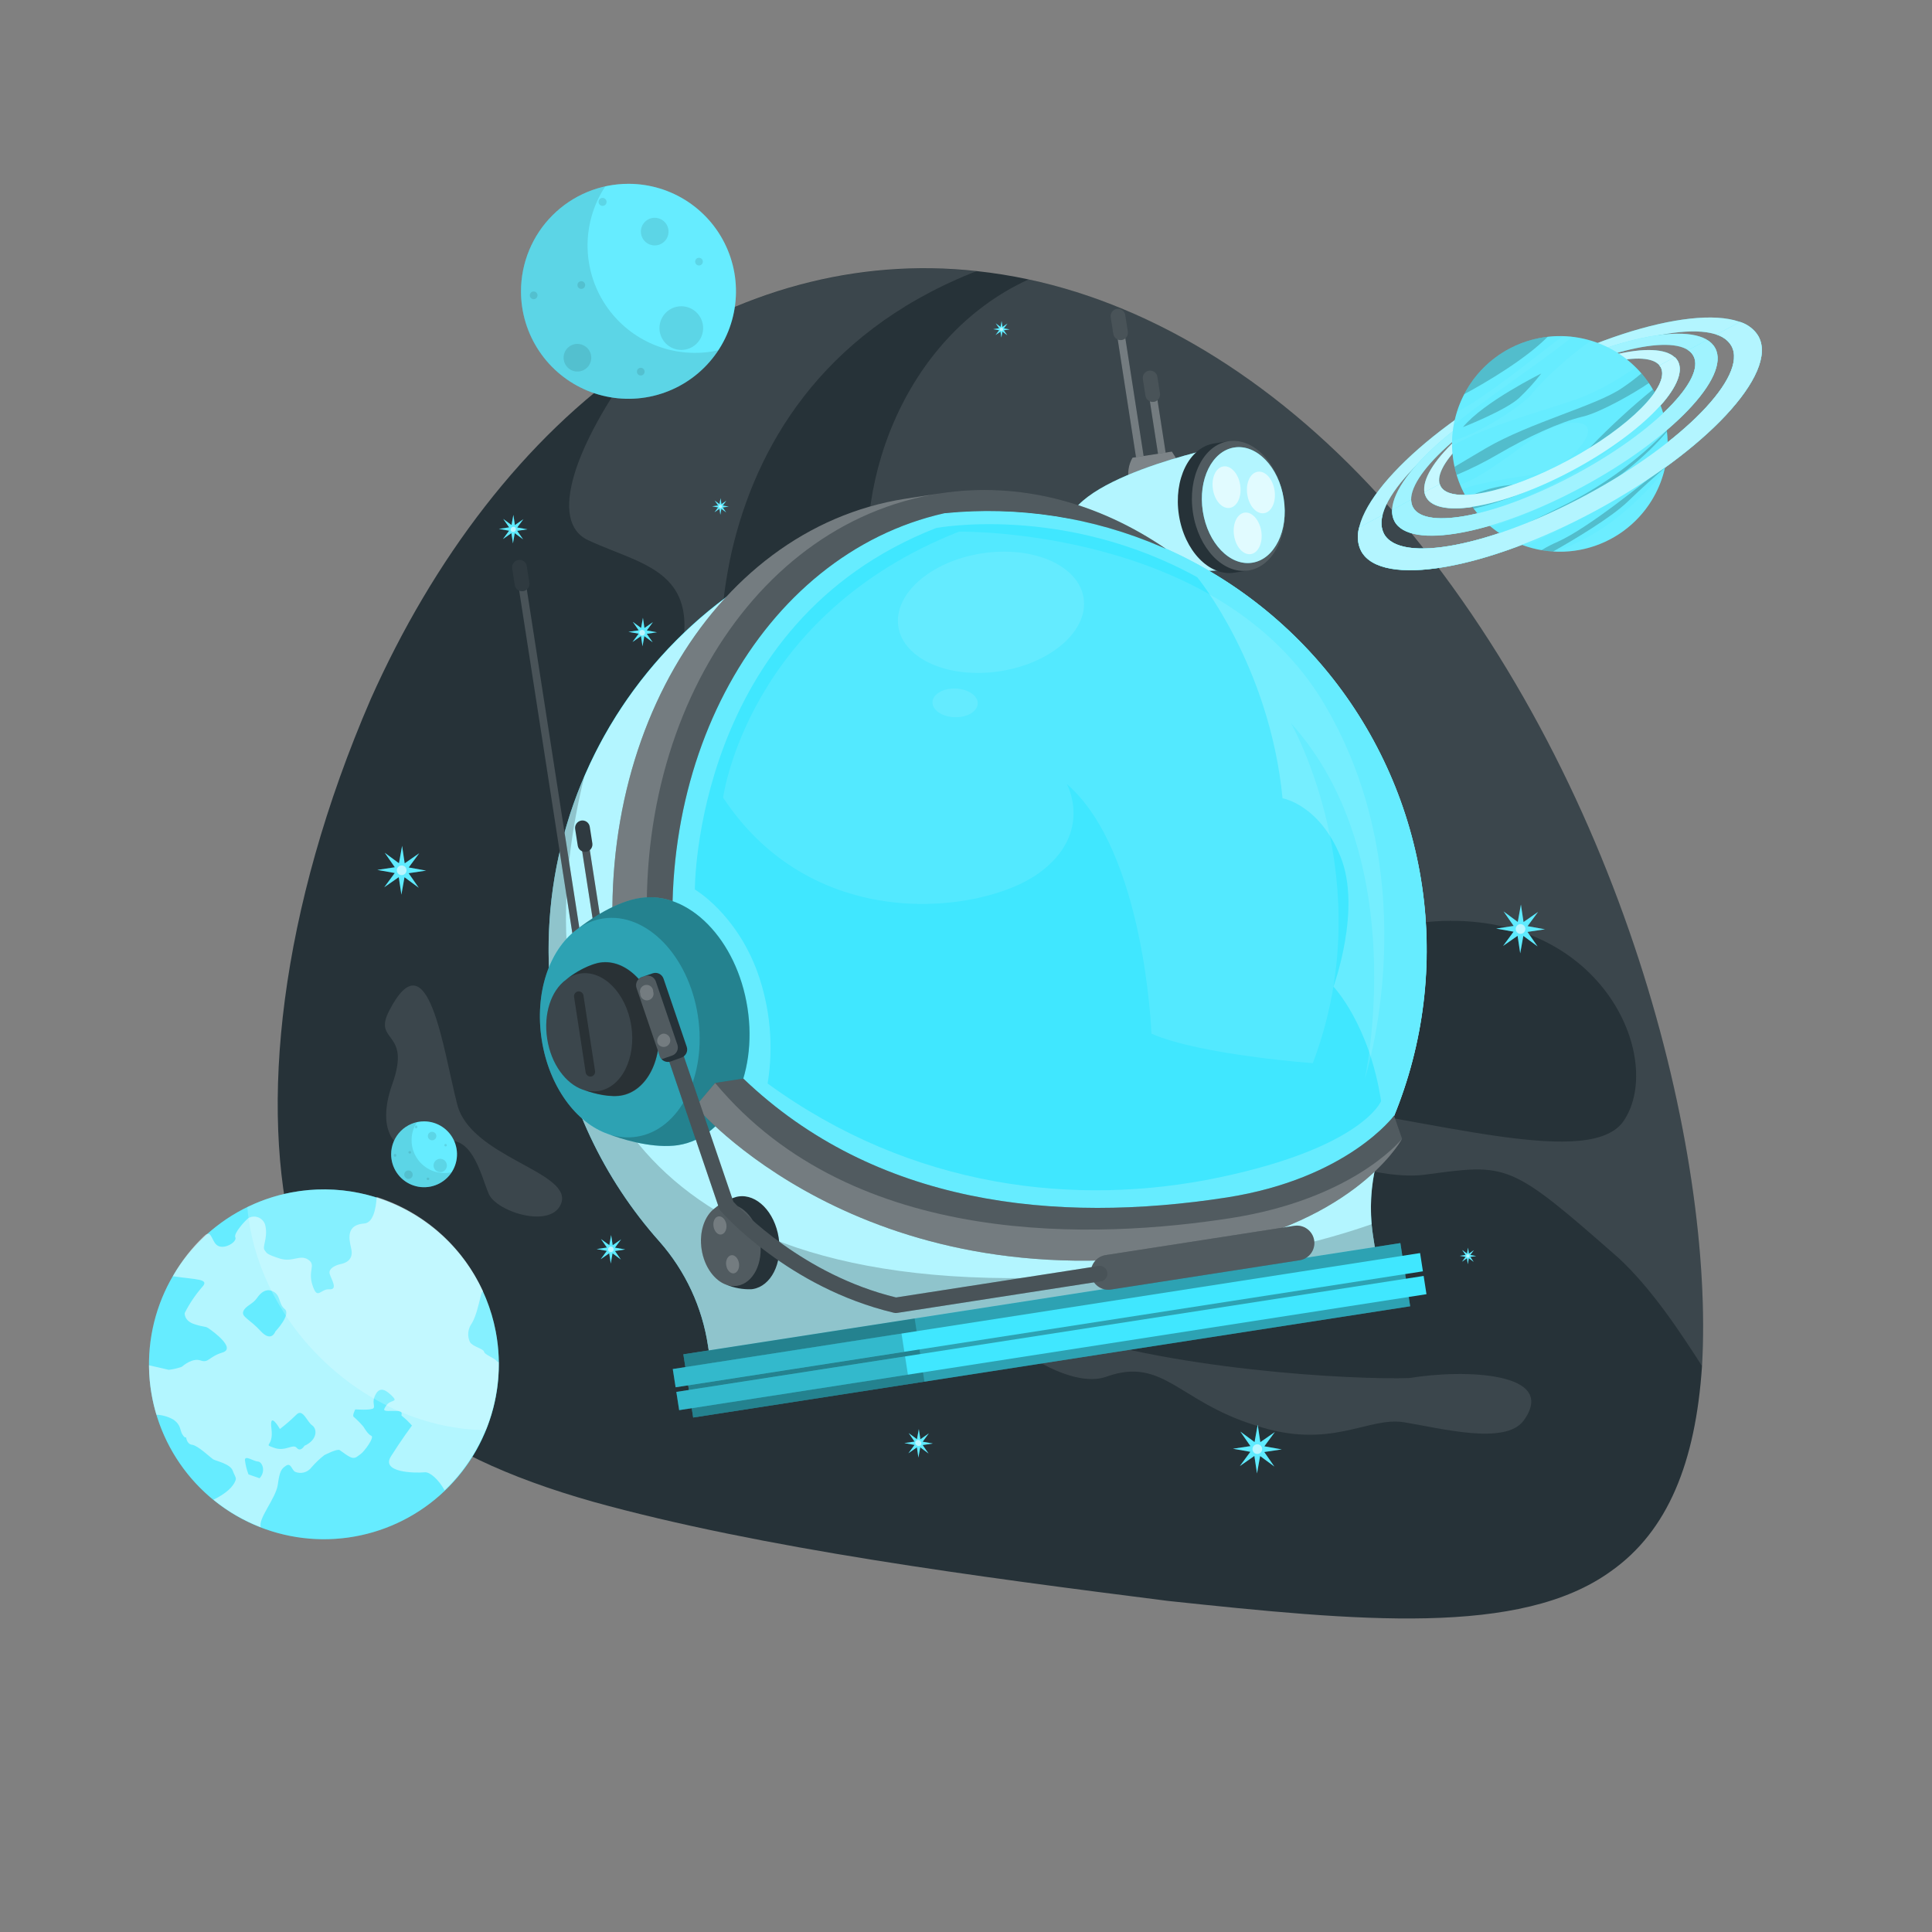 <svg width="450" height="450" viewBox="0 0 450 450" fill="none" xmlns="http://www.w3.org/2000/svg">
<rect x="0" y="0" width="450" height="450" fill="#808080" stroke="none"/>
<g id="Astronaut helmet-rafiki 1">
<g id="astronauta">
<g id="bg">
<path id="Vector" d="M138.133 349.785C177.355 360.675 228.052 367.299 272.071 372.888C316.441 377.595 354.142 381.258 375.256 365.94C388.477 356.598 394.939 340.605 396.433 318.177C399.286 268.83 378.433 181.251 323.677 118.179C298.531 89.667 269.164 71.379 239.572 65.079C235.567 64.222 231.52 63.573 227.449 63.135C199.342 60.057 171.82 67.788 148.249 84.096C122.149 102.006 100.882 130.257 86.374 162.774C65.062 212.013 60.301 258.039 68.401 289.224C76.888 321.3 98.2 338.463 138.133 349.785Z" fill="#263238"/>
<path id="Vector_2" opacity="0.1" d="M137.143 125.892C150.742 132.192 165.943 133.02 156.484 159.813C147.115 187.011 146.962 205.542 164.008 208.098C181.108 211.05 194.5 235.044 207.631 229.833C220.744 224.244 180.505 221.283 172.81 190.845C168.877 174.78 164.953 152.784 170.461 128.349C176.023 104.373 191.026 77.949 226.099 63.693L227.449 63.171C199.342 60.093 171.82 67.824 148.249 84.132C133.984 103.5 127.495 121.599 137.143 125.892Z" fill="white"/>
<path id="Vector_3" opacity="0.1" d="M203.464 141.417C209.17 167.634 221.797 189.459 243.622 201.879C265.267 214.623 296.11 217.962 334.198 214.605C372.898 212.166 387.775 246.285 378.343 260.838C370.963 272.538 334.351 260.838 300.439 256.626C266.752 252.522 311.914 276.012 331.651 273.636C351.289 271.026 351.361 270.468 377.173 293.166C384.697 300.213 391.141 309.915 396.433 318.177C399.286 268.83 378.433 181.251 323.677 118.179C298.531 89.667 269.164 71.379 239.572 65.079C210.133 78.597 197.551 114.3 203.464 141.417Z" fill="white"/>
<path id="Vector_4" opacity="0.1" d="M354.897 330.867C363.042 319.581 341.1 318.861 328.311 320.967C316.116 321.444 271.098 319.221 243.216 308.727C215.613 297.594 244.494 325.386 257.688 320.661C270.882 315.936 274.482 326.412 292.248 331.938C309.933 337.923 318.51 329.895 327.024 331.272C335.538 332.649 350.658 336.69 354.897 330.867Z" fill="white"/>
<path id="Vector_5" opacity="0.1" d="M90.648 235.422C99.792 217.647 103.248 244.719 106.497 257.238C109.593 269.37 132.435 272.745 130.851 279.864C129.051 286.497 115.695 282.393 113.832 278.064C111.969 273.735 109.71 262.494 101.7 266.562C93.69 270.63 86.868 265.113 91.386 252.477C95.904 239.841 86.751 243 90.648 235.422Z" fill="white"/>
</g>
<g id="stars">
<path id="Vector_6" d="M168.355 117.747L169.183 116.622L168.04 117.423L167.833 116.037L167.581 117.414L166.456 116.586L167.257 117.729L165.871 117.936L167.248 118.188L166.42 119.313L167.572 118.512L167.779 119.898L168.022 118.521L169.147 119.349L168.346 118.206L169.732 117.99L168.355 117.747Z" fill="#40E7FF"/>
<path id="Vector_7" d="M342.459 292.311L343.296 291.186L342.144 291.987L341.937 290.601L341.694 291.978L340.569 291.15L341.361 292.293L339.984 292.5L341.361 292.752L340.524 293.877L341.676 293.076L341.883 294.462L342.126 293.076L343.251 293.913L342.459 292.761L343.836 292.554L342.459 292.311Z" fill="#40E7FF"/>
<path id="Vector_8" d="M233.821 76.482L234.649 75.357L233.497 76.149L233.29 74.772L233.047 76.149L231.922 75.312L232.723 76.464L231.337 76.671L232.714 76.914L231.877 78.039L233.029 77.247L233.236 78.624L233.488 77.247L234.613 78.084L233.812 76.932L235.189 76.725L233.821 76.482Z" fill="#40E7FF"/>
<path id="Vector_9" d="M150.076 148.167L152.02 149.598L150.643 147.627L153.028 147.267L150.652 146.844L152.083 144.9L150.103 146.277L149.752 143.892L149.32 146.268L147.385 144.837L148.762 146.817L146.377 147.168L148.753 147.6L147.322 149.535L149.293 148.158L149.653 150.543L150.076 148.167Z" fill="#40E7FF"/>
<path id="Vector_10" d="M120.475 122.859L121.906 120.924L119.926 122.301L119.575 119.916L119.143 122.292L117.208 120.861L118.585 122.832L116.2 123.192L118.576 123.615L117.145 125.559L119.116 124.182L119.476 126.567L119.899 124.191L121.843 125.622L120.466 123.642L122.851 123.291L120.475 122.859Z" fill="#40E7FF"/>
<path id="Vector_11" d="M214.912 335.799L216.343 333.855L214.372 335.232L214.012 332.847L213.58 335.223L211.645 333.792L213.022 335.772L210.637 336.123L213.013 336.555L211.582 338.49L213.562 337.113L213.913 339.498L214.345 337.122L216.28 338.553L214.903 336.582L217.288 336.222L214.912 335.799Z" fill="#40E7FF"/>
<path id="Vector_12" d="M252.586 259.11L254.017 257.175L252.037 258.552L251.677 256.167L251.254 258.543L249.319 257.112L250.696 259.092L248.311 259.443L250.687 259.875L249.247 261.81L251.227 260.433L251.587 262.818L252.01 260.442L253.954 261.873L252.577 259.902L254.953 259.542L252.586 259.11Z" fill="#40E7FF"/>
<path id="Vector_13" d="M143.245 290.601L144.676 288.666L142.705 290.034L142.345 287.658L141.922 290.025L139.978 288.594L141.355 290.574L138.97 290.934L141.346 291.357L139.915 293.292L141.895 291.915L142.255 294.3L142.678 291.933L144.613 293.364L143.236 291.384L145.621 291.024L143.245 290.601Z" fill="#40E7FF"/>
<path id="Vector_14" d="M220.168 163.323L222.616 160.011L219.232 162.36L218.62 158.283L217.891 162.342L214.579 159.894L216.928 163.278L212.851 163.89L216.91 164.619L214.462 167.931L217.846 165.573L218.458 169.65L219.187 165.6L222.499 168.048L220.15 164.664L224.218 164.052L220.168 163.323Z" fill="#40E7FF"/>
<path id="Vector_15" d="M294.49 336.87L296.938 333.549L293.554 335.907L292.942 331.83L292.213 335.889L288.901 333.441L291.25 336.825L287.173 337.437L291.232 338.157L288.784 341.478L292.168 339.12L292.78 343.197L293.509 339.138L296.821 341.586L294.472 338.202L298.54 337.59L294.49 336.87Z" fill="#40E7FF"/>
<path id="Vector_16" d="M157.257 242.847L159.705 239.535L156.321 241.884L155.709 237.816L154.98 241.866L151.668 239.418L154.017 242.802L149.94 243.414L153.999 244.143L151.551 247.455L154.935 245.106L155.547 249.183L156.276 245.124L159.588 247.572L157.239 244.188L161.316 243.576L157.257 242.847Z" fill="#40E7FF"/>
<path id="Vector_17" d="M355.78 217.062L359.857 216.45L355.798 215.721L358.246 212.4L354.862 214.758L354.25 210.681L353.521 214.74L350.209 212.292L352.558 215.667L348.49 216.279L352.54 217.008L350.092 220.329L353.476 217.971L354.088 222.048L354.817 217.989L358.129 220.437L355.78 217.062Z" fill="#40E7FF"/>
<path id="Vector_18" d="M95.194 202.05L97.642 198.738L94.258 201.087L93.655 197.019L92.926 201.069L89.605 198.621L91.963 202.005L87.886 202.617L91.945 203.346L89.497 206.658L92.881 204.309L93.493 208.386L94.213 204.327L97.534 206.775L95.176 203.391L99.253 202.779L95.194 202.05Z" fill="#40E7FF"/>
<g id="Group" opacity="0.4">
<path id="Vector_19" opacity="0.4" d="M168.355 117.747L169.183 116.622L168.04 117.423L167.833 116.037L167.581 117.414L166.456 116.586L167.257 117.729L165.871 117.936L167.248 118.188L166.42 119.313L167.572 118.512L167.779 119.898L168.022 118.521L169.147 119.349L168.346 118.206L169.732 117.99L168.355 117.747Z" fill="white"/>
<path id="Vector_20" opacity="0.4" d="M342.459 292.311L343.296 291.186L342.144 291.987L341.937 290.601L341.694 291.978L340.569 291.15L341.361 292.293L339.984 292.5L341.361 292.752L340.524 293.877L341.676 293.076L341.883 294.462L342.126 293.076L343.251 293.913L342.459 292.761L343.836 292.554L342.459 292.311Z" fill="white"/>
<path id="Vector_21" opacity="0.4" d="M233.821 76.482L234.649 75.357L233.497 76.149L233.29 74.772L233.047 76.149L231.922 75.312L232.723 76.464L231.337 76.671L232.714 76.914L231.877 78.039L233.029 77.247L233.236 78.624L233.488 77.247L234.613 78.084L233.812 76.932L235.189 76.725L233.821 76.482Z" fill="white"/>
<path id="Vector_22" opacity="0.4" d="M150.076 148.167L152.02 149.598L150.643 147.627L153.028 147.267L150.652 146.844L152.083 144.9L150.103 146.277L149.752 143.892L149.32 146.268L147.385 144.837L148.762 146.817L146.377 147.168L148.753 147.6L147.322 149.535L149.293 148.158L149.653 150.543L150.076 148.167Z" fill="white"/>
<path id="Vector_23" opacity="0.4" d="M120.475 122.859L121.906 120.924L119.926 122.301L119.575 119.916L119.143 122.292L117.208 120.861L118.585 122.832L116.2 123.192L118.576 123.615L117.145 125.559L119.116 124.182L119.476 126.567L119.899 124.191L121.843 125.622L120.466 123.642L122.851 123.291L120.475 122.859Z" fill="white"/>
<path id="Vector_24" opacity="0.4" d="M214.912 335.799L216.343 333.855L214.372 335.232L214.012 332.847L213.58 335.223L211.645 333.792L213.022 335.772L210.637 336.123L213.013 336.555L211.582 338.49L213.562 337.113L213.913 339.498L214.345 337.122L216.28 338.553L214.903 336.582L217.288 336.222L214.912 335.799Z" fill="white"/>
<path id="Vector_25" opacity="0.4" d="M252.586 259.11L254.017 257.175L252.037 258.552L251.677 256.167L251.254 258.543L249.319 257.112L250.696 259.092L248.311 259.443L250.687 259.875L249.247 261.81L251.227 260.433L251.587 262.818L252.01 260.442L253.954 261.873L252.577 259.902L254.953 259.542L252.586 259.11Z" fill="white"/>
<path id="Vector_26" opacity="0.4" d="M143.245 290.601L144.676 288.666L142.705 290.034L142.345 287.658L141.922 290.025L139.978 288.594L141.355 290.574L138.97 290.934L141.346 291.357L139.915 293.292L141.895 291.915L142.255 294.3L142.678 291.933L144.613 293.364L143.236 291.384L145.621 291.024L143.245 290.601Z" fill="white"/>
<path id="Vector_27" opacity="0.4" d="M220.168 163.323L222.616 160.011L219.232 162.36L218.62 158.283L217.891 162.342L214.579 159.894L216.928 163.278L212.851 163.89L216.91 164.619L214.462 167.931L217.846 165.573L218.458 169.65L219.187 165.6L222.499 168.048L220.15 164.664L224.218 164.052L220.168 163.323Z" fill="white"/>
<path id="Vector_28" opacity="0.4" d="M294.49 336.87L296.938 333.549L293.554 335.907L292.942 331.83L292.213 335.889L288.901 333.441L291.25 336.825L287.173 337.437L291.232 338.157L288.784 341.478L292.168 339.12L292.78 343.197L293.509 339.138L296.821 341.586L294.472 338.202L298.54 337.59L294.49 336.87Z" fill="white"/>
<path id="Vector_29" opacity="0.4" d="M157.257 242.847L159.705 239.535L156.321 241.884L155.709 237.816L154.98 241.866L151.668 239.418L154.017 242.802L149.94 243.414L153.999 244.143L151.551 247.455L154.935 245.106L155.547 249.183L156.276 245.124L159.588 247.572L157.239 244.188L161.316 243.576L157.257 242.847Z" fill="white"/>
<path id="Vector_30" opacity="0.4" d="M355.78 217.062L359.857 216.45L355.798 215.721L358.246 212.4L354.862 214.758L354.25 210.681L353.521 214.74L350.209 212.292L352.558 215.667L348.49 216.279L352.54 217.008L350.092 220.329L353.476 217.971L354.088 222.048L354.817 217.989L358.129 220.437L355.78 217.062Z" fill="white"/>
<path id="Vector_31" opacity="0.4" d="M95.194 202.05L97.642 198.738L94.258 201.087L93.655 197.019L92.926 201.069L89.605 198.621L91.963 202.005L87.886 202.617L91.945 203.346L89.497 206.658L92.881 204.309L93.493 208.386L94.213 204.327L97.534 206.775L95.176 203.391L99.253 202.779L95.194 202.05Z" fill="white"/>
</g>
<path id="Vector_32" d="M168.067 118.242C168.103 118.207 168.131 118.165 168.151 118.119C168.171 118.073 168.182 118.024 168.183 117.974C168.184 117.924 168.175 117.874 168.156 117.827C168.138 117.78 168.11 117.738 168.076 117.702C168.041 117.666 167.999 117.637 167.953 117.617C167.907 117.597 167.858 117.586 167.807 117.586C167.757 117.585 167.707 117.594 167.661 117.612C167.614 117.631 167.572 117.658 167.536 117.693C167.465 117.765 167.426 117.862 167.426 117.963C167.426 118.064 167.465 118.161 167.536 118.233C167.605 118.304 167.7 118.345 167.799 118.346C167.899 118.348 167.995 118.31 168.067 118.242Z" fill="#40E7FF"/>
<path id="Vector_33" d="M342.181 292.806C342.252 292.732 342.292 292.634 342.292 292.531C342.292 292.429 342.252 292.331 342.181 292.257C342.109 292.183 342.011 292.14 341.908 292.139C341.805 292.137 341.706 292.176 341.632 292.248C341.558 292.32 341.515 292.418 341.514 292.521C341.512 292.624 341.551 292.723 341.623 292.797C341.696 292.872 341.796 292.915 341.9 292.916C342.005 292.918 342.106 292.878 342.181 292.806Z" fill="#40E7FF"/>
<path id="Vector_34" d="M233.533 76.977C233.588 76.923 233.626 76.854 233.642 76.779C233.658 76.703 233.651 76.625 233.622 76.554C233.593 76.483 233.543 76.421 233.479 76.378C233.415 76.335 233.34 76.312 233.263 76.312C233.186 76.312 233.111 76.335 233.047 76.378C232.983 76.421 232.933 76.483 232.904 76.554C232.875 76.625 232.868 76.703 232.884 76.779C232.9 76.854 232.938 76.923 232.993 76.977C233.065 77.047 233.162 77.087 233.263 77.087C233.364 77.087 233.461 77.047 233.533 76.977Z" fill="#40E7FF"/>
<path id="Vector_35" d="M150.166 147.69C150.232 147.564 150.257 147.42 150.236 147.28C150.214 147.139 150.149 147.009 150.048 146.908C149.947 146.807 149.817 146.742 149.676 146.72C149.536 146.699 149.392 146.724 149.266 146.79C149.174 146.839 149.094 146.908 149.034 146.993C148.974 147.078 148.934 147.177 148.919 147.28C148.903 147.383 148.912 147.488 148.944 147.587C148.977 147.686 149.032 147.776 149.106 147.85C149.18 147.924 149.27 147.979 149.369 148.012C149.468 148.044 149.573 148.053 149.676 148.037C149.78 148.022 149.878 147.982 149.963 147.922C150.048 147.862 150.117 147.782 150.166 147.69Z" fill="#40E7FF"/>
<path id="Vector_36" d="M119.989 123.714C120.101 123.591 120.164 123.43 120.164 123.264C120.164 123.097 120.101 122.937 119.989 122.814C119.863 122.726 119.711 122.685 119.558 122.696C119.404 122.708 119.26 122.772 119.149 122.878C119.038 122.984 118.967 123.125 118.948 123.277C118.928 123.429 118.962 123.584 119.044 123.714C119.106 123.776 119.179 123.826 119.26 123.859C119.342 123.893 119.429 123.91 119.516 123.91C119.604 123.91 119.691 123.893 119.772 123.859C119.853 123.826 119.927 123.776 119.989 123.714Z" fill="#40E7FF"/>
<path id="Vector_37" d="M214.426 336.645C214.54 336.523 214.604 336.362 214.604 336.195C214.604 336.028 214.54 335.867 214.426 335.745C214.377 335.653 214.307 335.573 214.222 335.513C214.137 335.453 214.039 335.413 213.936 335.398C213.833 335.382 213.728 335.391 213.629 335.424C213.53 335.456 213.44 335.511 213.366 335.585C213.292 335.659 213.237 335.749 213.204 335.848C213.172 335.947 213.163 336.052 213.178 336.155C213.194 336.259 213.233 336.357 213.294 336.442C213.354 336.527 213.434 336.596 213.526 336.645C213.648 336.76 213.809 336.823 213.976 336.823C214.143 336.823 214.304 336.76 214.426 336.645Z" fill="#40E7FF"/>
<path id="Vector_38" d="M252.091 259.965C252.205 259.843 252.269 259.682 252.269 259.515C252.269 259.348 252.205 259.187 252.091 259.065C251.965 258.972 251.81 258.926 251.654 258.935C251.498 258.944 251.35 259.008 251.236 259.115C251.123 259.223 251.05 259.367 251.032 259.522C251.014 259.677 251.051 259.834 251.137 259.965C251.198 260.03 251.272 260.081 251.354 260.117C251.436 260.152 251.524 260.17 251.614 260.17C251.703 260.17 251.791 260.152 251.873 260.117C251.955 260.081 252.029 260.03 252.091 259.965Z" fill="#40E7FF"/>
<path id="Vector_39" d="M142.759 291.456C142.873 291.334 142.937 291.173 142.937 291.006C142.937 290.839 142.873 290.678 142.759 290.556C142.669 290.46 142.552 290.394 142.423 290.365C142.295 290.336 142.16 290.347 142.038 290.395C141.916 290.444 141.811 290.528 141.737 290.637C141.663 290.746 141.623 290.874 141.623 291.006C141.623 291.138 141.663 291.266 141.737 291.375C141.811 291.484 141.916 291.568 142.038 291.617C142.16 291.665 142.295 291.676 142.423 291.647C142.552 291.619 142.669 291.552 142.759 291.456Z" fill="#40E7FF"/>
<path id="Vector_40" d="M219.33 164.781C219.445 164.679 219.537 164.555 219.602 164.416C219.667 164.277 219.703 164.127 219.708 163.973C219.713 163.82 219.687 163.668 219.632 163.525C219.577 163.382 219.493 163.252 219.386 163.142C219.279 163.033 219.15 162.946 219.009 162.888C218.867 162.829 218.715 162.8 218.562 162.801C218.409 162.803 218.258 162.836 218.117 162.898C217.977 162.959 217.851 163.049 217.746 163.161C217.641 163.265 217.556 163.389 217.499 163.525C217.442 163.662 217.412 163.809 217.412 163.957C217.412 164.106 217.442 164.253 217.499 164.389C217.556 164.526 217.641 164.65 217.746 164.754C217.955 164.964 218.237 165.085 218.533 165.09C218.829 165.095 219.115 164.984 219.33 164.781Z" fill="#40E7FF"/>
<path id="Vector_41" d="M293.653 338.328C293.812 338.169 293.92 337.967 293.964 337.747C294.008 337.527 293.985 337.299 293.9 337.092C293.814 336.884 293.669 336.707 293.482 336.582C293.295 336.458 293.076 336.391 292.852 336.391C292.627 336.391 292.408 336.458 292.221 336.582C292.035 336.707 291.89 336.884 291.804 337.092C291.718 337.299 291.696 337.527 291.74 337.747C291.784 337.967 291.892 338.169 292.051 338.328C292.263 338.54 292.551 338.659 292.852 338.659C293.152 338.659 293.44 338.54 293.653 338.328Z" fill="#40E7FF"/>
<path id="Vector_42" d="M156.42 244.305C156.579 244.146 156.687 243.944 156.731 243.724C156.775 243.504 156.753 243.276 156.667 243.069C156.581 242.861 156.436 242.684 156.25 242.559C156.063 242.435 155.844 242.368 155.619 242.368C155.395 242.368 155.176 242.435 154.989 242.559C154.803 242.684 154.657 242.861 154.571 243.069C154.486 243.276 154.463 243.504 154.507 243.724C154.551 243.944 154.66 244.146 154.818 244.305C154.923 244.411 155.048 244.495 155.185 244.553C155.323 244.61 155.47 244.64 155.619 244.64C155.768 244.64 155.916 244.61 156.053 244.553C156.191 244.495 156.316 244.411 156.42 244.305Z" fill="#40E7FF"/>
<path id="Vector_43" d="M354.96 217.179C355.119 217.02 355.227 216.818 355.271 216.598C355.315 216.378 355.293 216.15 355.207 215.943C355.122 215.735 354.976 215.558 354.79 215.433C354.603 215.309 354.384 215.242 354.159 215.242C353.935 215.242 353.716 215.309 353.529 215.433C353.343 215.558 353.197 215.735 353.111 215.943C353.026 216.15 353.003 216.378 353.047 216.598C353.091 216.818 353.2 217.02 353.358 217.179C353.463 217.285 353.588 217.369 353.725 217.427C353.863 217.484 354.01 217.514 354.159 217.514C354.308 217.514 354.456 217.484 354.594 217.427C354.731 217.369 354.856 217.285 354.96 217.179Z" fill="#40E7FF"/>
<path id="Vector_44" d="M94.357 203.508C94.516 203.35 94.624 203.147 94.668 202.927C94.712 202.707 94.69 202.479 94.604 202.272C94.518 202.065 94.373 201.887 94.186 201.763C94 201.638 93.78 201.571 93.556 201.571C93.332 201.571 93.112 201.638 92.926 201.763C92.739 201.887 92.594 202.065 92.508 202.272C92.422 202.479 92.4 202.707 92.444 202.927C92.488 203.147 92.596 203.35 92.755 203.508C92.968 203.72 93.255 203.839 93.556 203.839C93.856 203.839 94.144 203.72 94.357 203.508Z" fill="#40E7FF"/>
<g id="Group_2" opacity="0.8">
<path id="Vector_45" opacity="0.8" d="M168.067 118.242C168.103 118.207 168.131 118.165 168.151 118.119C168.171 118.073 168.182 118.024 168.183 117.974C168.184 117.924 168.175 117.874 168.156 117.827C168.138 117.78 168.11 117.738 168.076 117.702C168.041 117.666 167.999 117.637 167.953 117.617C167.907 117.597 167.858 117.586 167.807 117.586C167.757 117.585 167.707 117.594 167.661 117.612C167.614 117.631 167.572 117.658 167.536 117.693C167.465 117.765 167.426 117.862 167.426 117.963C167.426 118.064 167.465 118.161 167.536 118.233C167.605 118.304 167.7 118.345 167.799 118.346C167.899 118.348 167.995 118.31 168.067 118.242Z" fill="white"/>
<path id="Vector_46" opacity="0.8" d="M342.181 292.806C342.252 292.732 342.291 292.634 342.291 292.531C342.291 292.429 342.252 292.331 342.181 292.257C342.109 292.183 342.011 292.14 341.908 292.139C341.805 292.137 341.706 292.176 341.632 292.248C341.558 292.32 341.515 292.418 341.514 292.521C341.512 292.624 341.551 292.723 341.623 292.797C341.696 292.872 341.796 292.915 341.9 292.916C342.005 292.918 342.106 292.878 342.181 292.806Z" fill="white"/>
<path id="Vector_47" opacity="0.8" d="M233.533 76.977C233.588 76.923 233.626 76.854 233.642 76.779C233.658 76.703 233.65 76.625 233.621 76.554C233.592 76.483 233.543 76.421 233.479 76.378C233.415 76.335 233.34 76.312 233.263 76.312C233.186 76.312 233.111 76.335 233.047 76.378C232.983 76.421 232.933 76.483 232.904 76.554C232.875 76.625 232.868 76.703 232.884 76.779C232.9 76.854 232.938 76.923 232.993 76.977C233.065 77.047 233.162 77.087 233.263 77.087C233.364 77.087 233.461 77.047 233.533 76.977Z" fill="white"/>
<path id="Vector_48" opacity="0.8" d="M150.166 147.69C150.232 147.564 150.257 147.42 150.236 147.279C150.214 147.138 150.149 147.008 150.048 146.907C149.947 146.807 149.817 146.741 149.676 146.72C149.536 146.699 149.392 146.723 149.266 146.79C149.174 146.838 149.094 146.908 149.034 146.993C148.974 147.078 148.934 147.176 148.919 147.279C148.903 147.382 148.912 147.488 148.944 147.587C148.977 147.686 149.032 147.776 149.106 147.849C149.18 147.923 149.27 147.978 149.369 148.011C149.468 148.044 149.573 148.053 149.676 148.037C149.78 148.021 149.878 147.982 149.963 147.922C150.048 147.861 150.117 147.782 150.166 147.69Z" fill="white"/>
<path id="Vector_49" opacity="0.8" d="M119.989 123.714C120.101 123.591 120.164 123.43 120.164 123.264C120.164 123.097 120.101 122.937 119.989 122.814C119.863 122.726 119.711 122.685 119.558 122.696C119.404 122.708 119.26 122.772 119.149 122.878C119.038 122.984 118.967 123.125 118.948 123.277C118.928 123.429 118.962 123.584 119.044 123.714C119.106 123.776 119.179 123.826 119.26 123.859C119.342 123.893 119.429 123.91 119.516 123.91C119.604 123.91 119.691 123.893 119.772 123.859C119.853 123.826 119.927 123.776 119.989 123.714Z" fill="white"/>
<path id="Vector_50" opacity="0.8" d="M214.426 336.645C214.54 336.523 214.604 336.362 214.604 336.195C214.604 336.028 214.54 335.867 214.426 335.745C214.377 335.653 214.307 335.573 214.222 335.513C214.137 335.453 214.039 335.413 213.936 335.398C213.833 335.382 213.728 335.391 213.629 335.424C213.53 335.456 213.44 335.511 213.366 335.585C213.292 335.659 213.237 335.749 213.204 335.848C213.172 335.947 213.163 336.052 213.178 336.155C213.194 336.259 213.233 336.357 213.294 336.442C213.354 336.527 213.434 336.596 213.526 336.645C213.648 336.76 213.809 336.823 213.976 336.823C214.143 336.823 214.304 336.76 214.426 336.645Z" fill="white"/>
<path id="Vector_51" opacity="0.8" d="M252.09 259.965C252.205 259.843 252.269 259.682 252.269 259.515C252.269 259.348 252.205 259.187 252.09 259.065C251.965 258.972 251.81 258.926 251.654 258.935C251.498 258.944 251.35 259.008 251.236 259.115C251.123 259.223 251.05 259.367 251.032 259.522C251.014 259.677 251.051 259.834 251.137 259.965C251.198 260.03 251.272 260.081 251.354 260.117C251.436 260.152 251.524 260.17 251.614 260.17C251.703 260.17 251.791 260.152 251.873 260.117C251.955 260.081 252.029 260.03 252.09 259.965Z" fill="white"/>
<path id="Vector_52" opacity="0.8" d="M142.759 291.456C142.873 291.334 142.937 291.173 142.937 291.006C142.937 290.838 142.873 290.677 142.759 290.556C142.669 290.46 142.552 290.393 142.423 290.364C142.295 290.336 142.16 290.346 142.038 290.395C141.916 290.443 141.811 290.527 141.737 290.636C141.663 290.745 141.623 290.874 141.623 291.006C141.623 291.137 141.663 291.266 141.737 291.375C141.811 291.484 141.916 291.568 142.038 291.616C142.16 291.665 142.295 291.676 142.423 291.647C142.552 291.618 142.669 291.552 142.759 291.456Z" fill="white"/>
<path id="Vector_53" opacity="0.8" d="M219.33 164.781C219.445 164.679 219.537 164.555 219.602 164.416C219.667 164.277 219.703 164.127 219.708 163.973C219.713 163.82 219.687 163.668 219.632 163.525C219.577 163.382 219.493 163.252 219.386 163.142C219.279 163.033 219.15 162.946 219.009 162.888C218.867 162.829 218.715 162.8 218.562 162.801C218.409 162.803 218.258 162.836 218.117 162.898C217.977 162.959 217.851 163.049 217.746 163.161C217.641 163.265 217.556 163.389 217.499 163.525C217.442 163.662 217.412 163.809 217.412 163.957C217.412 164.106 217.442 164.253 217.499 164.389C217.556 164.526 217.641 164.65 217.746 164.754C217.955 164.964 218.237 165.085 218.533 165.09C218.829 165.095 219.115 164.984 219.33 164.781Z" fill="white"/>
<path id="Vector_54" opacity="0.8" d="M293.653 338.328C293.812 338.169 293.92 337.967 293.964 337.747C294.008 337.527 293.985 337.299 293.9 337.092C293.814 336.884 293.669 336.707 293.482 336.582C293.295 336.458 293.076 336.391 292.852 336.391C292.627 336.391 292.408 336.458 292.221 336.582C292.035 336.707 291.89 336.884 291.804 337.092C291.718 337.299 291.696 337.527 291.74 337.747C291.784 337.967 291.892 338.169 292.051 338.328C292.263 338.54 292.551 338.659 292.852 338.659C293.152 338.659 293.44 338.54 293.653 338.328Z" fill="white"/>
<path id="Vector_55" opacity="0.8" d="M156.421 244.305C156.58 244.146 156.688 243.944 156.732 243.724C156.776 243.504 156.754 243.276 156.668 243.069C156.582 242.861 156.437 242.684 156.251 242.559C156.064 242.435 155.845 242.368 155.62 242.368C155.396 242.368 155.177 242.435 154.99 242.559C154.804 242.684 154.658 242.861 154.572 243.069C154.487 243.276 154.464 243.504 154.508 243.724C154.552 243.944 154.66 244.146 154.819 244.305C154.924 244.411 155.049 244.495 155.186 244.553C155.324 244.61 155.471 244.64 155.62 244.64C155.769 244.64 155.917 244.61 156.054 244.553C156.192 244.495 156.317 244.411 156.421 244.305Z" fill="white"/>
<path id="Vector_56" opacity="0.8" d="M354.961 217.179C355.12 217.02 355.228 216.818 355.272 216.598C355.316 216.378 355.294 216.15 355.208 215.943C355.122 215.735 354.977 215.558 354.791 215.433C354.604 215.309 354.385 215.242 354.16 215.242C353.936 215.242 353.717 215.309 353.53 215.433C353.344 215.558 353.198 215.735 353.112 215.943C353.027 216.15 353.004 216.378 353.048 216.598C353.092 216.818 353.201 217.02 353.359 217.179C353.464 217.285 353.589 217.369 353.726 217.427C353.864 217.484 354.011 217.514 354.16 217.514C354.309 217.514 354.457 217.484 354.594 217.427C354.732 217.369 354.857 217.285 354.961 217.179Z" fill="white"/>
<path id="Vector_57" opacity="0.8" d="M94.357 203.508C94.516 203.349 94.624 203.147 94.668 202.927C94.712 202.707 94.69 202.479 94.604 202.271C94.518 202.064 94.373 201.887 94.186 201.762C94 201.637 93.78 201.571 93.556 201.571C93.332 201.571 93.112 201.637 92.926 201.762C92.739 201.887 92.594 202.064 92.508 202.271C92.422 202.479 92.4 202.707 92.444 202.927C92.488 203.147 92.596 203.349 92.755 203.508C92.968 203.72 93.255 203.839 93.556 203.839C93.856 203.839 94.144 203.72 94.357 203.508Z" fill="white"/>
</g>
</g>
<g id="perso">
<path id="Vector_58" d="M261.645 75.732L259.866 76.008L265.399 111.663L267.177 111.387L261.645 75.732Z" fill="#263238"/>
<path id="Vector_59" d="M269.13 90.146L267.352 90.422L272.884 126.076L274.663 125.8L269.13 90.146Z" fill="#263238"/>
<g id="Group_3" opacity="0.6">
<path id="Vector_60" opacity="0.6" d="M261.645 75.732L259.866 76.008L265.399 111.663L267.177 111.387L261.645 75.732Z" fill="white"/>
</g>
<g id="Group_4" opacity="0.6">
<path id="Vector_61" opacity="0.6" d="M269.13 90.145L267.352 90.421L272.884 126.076L274.663 125.8L269.13 90.145Z" fill="white"/>
</g>
<path id="Vector_62" d="M273.916 106.695L272.953 105.183L263.782 106.605C262.851 108.241 262.553 110.163 262.945 112.005L273.916 106.695Z" fill="#263238"/>
<path id="Vector_63" d="M261.262 79.2C261.712 79.129 262.116 78.883 262.386 78.515C262.655 78.148 262.769 77.689 262.702 77.238L262.099 73.368C262.028 72.917 261.782 72.513 261.414 72.244C261.047 71.974 260.588 71.86 260.137 71.928C259.686 71.999 259.282 72.245 259.013 72.612C258.743 72.98 258.629 73.439 258.697 73.89L259.3 77.76C259.371 78.21 259.617 78.614 259.984 78.884C260.352 79.153 260.811 79.267 261.262 79.2Z" fill="#263238"/>
<path id="Vector_64" d="M268.749 93.6C269.199 93.528 269.603 93.282 269.873 92.915C270.143 92.547 270.256 92.088 270.189 91.638L269.586 87.767C269.515 87.317 269.269 86.913 268.901 86.644C268.534 86.374 268.075 86.26 267.624 86.328C267.174 86.398 266.77 86.644 266.5 87.012C266.23 87.379 266.117 87.839 266.184 88.29L266.787 92.159C266.858 92.61 267.104 93.014 267.471 93.284C267.839 93.553 268.298 93.667 268.749 93.6Z" fill="#263238"/>
<g id="Group_5" opacity="0.4">
<path id="Vector_65" opacity="0.4" d="M261.262 79.2C261.712 79.129 262.116 78.883 262.386 78.515C262.655 78.148 262.769 77.689 262.702 77.238L262.099 73.368C262.028 72.917 261.782 72.513 261.414 72.244C261.047 71.974 260.588 71.86 260.137 71.928C259.686 71.999 259.282 72.245 259.013 72.612C258.743 72.98 258.629 73.439 258.697 73.89L259.3 77.76C259.371 78.21 259.617 78.614 259.984 78.884C260.352 79.153 260.811 79.267 261.262 79.2Z" fill="white"/>
</g>
<g id="Group_6" opacity="0.4">
<path id="Vector_66" opacity="0.4" d="M268.749 93.6C269.199 93.528 269.603 93.282 269.873 92.915C270.143 92.547 270.256 92.088 270.189 91.638L269.586 87.767C269.515 87.317 269.269 86.913 268.901 86.644C268.534 86.374 268.075 86.26 267.624 86.328C267.174 86.398 266.77 86.644 266.5 87.012C266.23 87.379 266.117 87.839 266.184 88.29L266.787 92.159C266.858 92.61 267.104 93.014 267.471 93.284C267.839 93.553 268.298 93.667 268.749 93.6Z" fill="white"/>
</g>
<path id="Vector_67" opacity="0.4" d="M273.916 106.695L272.953 105.183L263.782 106.605C262.851 108.241 262.553 110.163 262.945 112.005L273.916 106.695Z" fill="white"/>
<path id="Vector_68" d="M284.607 103.958C284.607 103.958 246.69 111.698 248.607 124.01C250.524 136.323 289.044 132.498 289.044 132.498L284.607 103.958Z" fill="#40E7FF"/>
<path id="Vector_69" opacity="0.6" d="M284.607 103.958C284.607 103.958 246.69 111.698 248.607 124.01C250.524 136.323 289.044 132.498 289.044 132.498L284.607 103.958Z" fill="white"/>
<path id="Vector_70" d="M282.825 103.283L286.101 102.77C291.942 101.87 297.72 107.873 299.007 116.189C300.294 124.505 296.613 131.975 290.772 132.884L287.496 133.388C281.655 134.288 275.878 128.285 274.591 119.978C273.304 111.671 276.984 104.183 282.825 103.283Z" fill="#263238"/>
<path id="Vector_71" opacity="0.2" d="M290.781 132.885C296.621 131.979 300.31 124.503 299.019 116.188C297.729 107.872 291.949 101.866 286.109 102.772C280.269 103.678 276.58 111.154 277.87 119.469C279.161 127.785 284.941 133.792 290.781 132.885Z" fill="white"/>
<path id="Vector_72" d="M291.665 131.067C296.867 130.26 300.151 123.597 299.001 116.185C297.851 108.773 292.702 103.419 287.5 104.226C282.299 105.033 279.014 111.696 280.164 119.108C281.314 126.52 286.464 131.874 291.665 131.067Z" fill="#40E7FF"/>
<path id="Vector_73" opacity="0.6" d="M291.665 131.067C296.867 130.26 300.151 123.597 299.001 116.185C297.851 108.773 292.702 103.419 287.5 104.226C282.299 105.033 279.014 111.696 280.164 119.108C281.314 126.52 286.464 131.874 291.665 131.067Z" fill="white"/>
<path id="Vector_74" opacity="0.6" d="M282.511 113.958C282.925 116.658 284.689 118.566 286.435 118.296C288.181 118.026 289.279 115.641 288.865 112.968C288.451 110.295 286.696 108.369 284.941 108.639C283.186 108.909 282.097 111.294 282.511 113.958Z" fill="white"/>
<path id="Vector_75" opacity="0.6" d="M287.433 124.721C287.847 127.421 289.602 129.329 291.357 129.059C293.112 128.789 294.192 126.359 293.778 123.74C293.364 121.121 291.609 119.132 289.863 119.402C288.117 119.672 287.019 122.057 287.433 124.721Z" fill="white"/>
<path id="Vector_76" opacity="0.6" d="M290.52 115.2C290.934 117.9 292.689 119.808 294.444 119.529C296.199 119.25 297.279 116.883 296.865 114.21C296.451 111.537 294.696 109.602 292.941 109.881C291.186 110.16 290.106 112.5 290.52 115.2Z" fill="white"/>
<path id="Vector_77" d="M129.015 236.952C132 256.377 140.546 274.523 153.621 289.197C159.648 296.04 163.57 304.478 164.916 313.497L166.167 321.543L321.3 297.441L319.797 287.775C318.836 281.453 319.298 274.996 321.147 268.875C321.731 266.939 322.444 265.045 323.28 263.205C330.817 246.462 333.706 227.999 331.645 209.754C329.584 191.509 322.647 174.156 311.565 159.517C300.483 144.878 285.663 133.493 268.662 126.558C251.661 119.623 233.107 117.394 214.947 120.105C201.614 122.087 188.805 126.687 177.257 133.64C165.71 140.593 155.652 149.762 147.662 160.619C139.672 171.475 133.909 183.804 130.704 196.897C127.499 209.99 126.916 223.588 128.988 236.907L129.015 236.952Z" fill="#40E7FF"/>
<path id="Vector_78" opacity="0.6" d="M129.016 236.952C132.001 256.377 140.547 274.523 153.622 289.197C159.649 296.04 163.571 304.478 164.917 313.497L166.168 321.543L321.301 297.441L319.797 287.775C319.662 286.875 319.555 286.02 319.483 285.138C319.005 279.681 319.57 274.183 321.147 268.938C321.732 267.002 322.444 265.108 323.281 263.268C330.817 246.525 333.707 228.062 331.645 209.817C329.584 191.572 322.648 174.219 311.566 159.58C300.483 144.941 285.663 133.556 268.663 126.621C251.662 119.686 233.107 117.457 214.948 120.168C197.724 122.728 181.441 129.647 167.643 140.268C153.845 150.889 142.99 164.86 136.107 180.855C128.495 198.509 126.036 217.958 129.016 236.952Z" fill="white"/>
<path id="Vector_79" opacity="0.2" d="M129.016 236.951C132.001 256.377 140.547 274.523 153.622 289.196C159.649 296.039 163.571 304.477 164.917 313.496L166.168 321.542L321.301 297.44L319.798 287.774C319.663 286.874 319.555 286.019 319.483 285.137C307.99 289.16 293.851 292.49 276.508 294.803C152.551 311.3 134.884 253.403 132.211 222.893C130.843 207.242 133.345 191.987 136.108 180.836C128.491 198.496 126.032 217.952 129.016 236.951Z" fill="black"/>
<path id="Vector_80" d="M169.2 299.25C166.419 298.287 164.052 295.101 163.422 291.033C162.792 286.965 164.079 283.212 166.437 281.457C167.956 280.217 169.71 279.299 171.594 278.757L171.981 278.685C176.238 278.019 180.441 282.285 181.368 288.27C182.295 294.255 179.568 299.583 175.32 300.249L174.933 300.294C172.971 300.342 171.019 299.986 169.2 299.25Z" fill="#263238"/>
<path id="Vector_81" opacity="0.2" d="M163.387 291.033C164.206 296.289 167.887 300.078 171.676 299.493C175.465 298.908 177.832 294.174 177.013 288.918C176.194 283.662 172.513 279.918 168.724 280.458C164.935 280.998 162.577 285.777 163.387 291.033Z" fill="white"/>
<path id="Vector_82" opacity="0.2" d="M169.146 294.705C169.326 295.875 170.145 296.712 170.946 296.586C171.747 296.46 172.305 295.407 172.125 294.237C171.945 293.067 171.126 292.23 170.325 292.365C169.524 292.5 168.957 293.544 169.146 294.705Z" fill="white"/>
<path id="Vector_83" opacity="0.2" d="M166.195 285.669C166.375 286.83 167.194 287.676 167.995 287.541C168.796 287.406 169.363 286.362 169.183 285.201C169.003 284.04 168.175 283.194 167.338 283.32C166.501 283.446 166.015 284.499 166.195 285.669Z" fill="white"/>
<path id="Vector_84" d="M161.453 330.17L328.457 304.256L326.173 289.537L159.17 315.451L161.453 330.17Z" fill="#40E7FF"/>
<path id="Vector_85" opacity="0.3" d="M161.453 330.17L328.457 304.256L326.173 289.537L159.17 315.451L161.453 330.17Z" fill="black"/>
<path id="Vector_86" opacity="0.2" d="M161.445 330.177L215.322 321.817L213.038 307.098L159.161 315.458L161.445 330.177Z" fill="black"/>
<path id="Vector_87" d="M157.361 323.123L331.426 296.114L330.766 291.863L156.701 318.872L157.361 323.123Z" fill="#40E7FF"/>
<path id="Vector_88" d="M158.189 328.452L332.254 301.443L331.594 297.192L157.529 324.201L158.189 328.452Z" fill="#40E7FF"/>
<path id="Vector_89" opacity="0.2" d="M157.348 323.118L210.639 314.849L209.979 310.598L156.689 318.867L157.348 323.118Z" fill="black"/>
<path id="Vector_90" opacity="0.2" d="M158.177 328.456L211.468 320.188L210.808 315.936L157.518 324.205L158.177 328.456Z" fill="black"/>
<path id="Vector_91" d="M278.425 285.003C294.931 282.438 309.574 276.858 321.175 268.902C321.759 266.966 322.471 265.072 323.308 263.232C330.845 246.489 333.734 228.026 331.673 209.781C329.611 191.536 322.675 174.183 311.593 159.544C300.51 144.905 285.691 133.52 268.69 126.585C251.689 119.65 233.134 117.421 214.975 120.132C209.675 120.924 204.445 122.128 199.333 123.732C167.527 140.58 148.933 189.432 152.362 220.032C156.385 255.411 203.842 296.577 278.425 285.003Z" fill="#40E7FF"/>
<path id="Vector_92" opacity="0.2" d="M278.425 285.003C294.931 282.438 309.574 276.858 321.175 268.902C321.759 266.966 322.471 265.072 323.308 263.232C330.845 246.489 333.734 228.026 331.673 209.781C329.611 191.536 322.675 174.183 311.593 159.544C300.51 144.905 285.691 133.52 268.69 126.585C251.689 119.65 233.134 117.421 214.975 120.132C209.675 120.924 204.445 122.128 199.333 123.732C167.527 140.58 148.933 189.432 152.362 220.032C156.385 255.411 203.842 296.577 278.425 285.003Z" fill="white"/>
<path id="Vector_93" d="M278.848 134.442C278.848 134.442 295.705 154.872 298.729 185.94C298.729 185.94 307.252 187.326 312.229 199.53C317.206 211.734 310.591 229.806 310.591 229.806C310.591 229.806 318.979 238.572 321.679 256.482C321.679 256.482 317.368 267.227 284.005 274.238C250.642 281.249 212.284 276.794 178.795 252.368C180.221 243.639 179.397 234.69 176.401 226.368C171.406 212.733 161.848 207.18 161.848 207.18C161.848 207.18 161.623 145.08 218.008 122.994C217.981 122.994 247.726 117.297 278.848 134.442Z" fill="#40E7FF"/>
<path id="Vector_94" opacity="0.1" d="M168.427 185.778C168.427 185.778 174.061 143.226 223.372 123.831C223.372 123.831 284.122 122.76 308.494 164.043C332.866 205.326 317.881 251.343 317.881 251.343C317.881 251.343 329.14 200.043 300.691 168.426C300.691 168.426 321.814 205.461 305.776 247.626C305.776 247.626 279.532 245.736 268.192 240.759C268.192 240.759 266.68 198.378 248.491 182.628C248.491 182.628 254.791 194.004 242.038 203.328C229.285 212.652 189.829 218.214 168.427 185.778Z" fill="white"/>
<path id="Vector_95" opacity="0.1" d="M232.947 156.337C244.863 154.489 253.569 146.846 252.393 139.267C251.217 131.688 240.604 127.043 228.688 128.892C216.772 130.741 208.066 138.384 209.242 145.963C210.418 153.541 221.031 158.186 232.947 156.337Z" fill="white"/>
<path id="Vector_96" opacity="0.1" d="M217.189 163.529C217.126 165.374 219.421 166.958 222.328 167.057C225.235 167.156 227.629 165.743 227.728 163.898C227.827 162.053 225.487 160.478 222.589 160.37C219.691 160.262 217.252 161.693 217.189 163.529Z" fill="white"/>
<path id="Vector_97" d="M122.242 134.286L120.463 134.562L134.281 223.613L136.059 223.337L122.242 134.286Z" fill="#263238"/>
<path id="Vector_98" d="M136.909 194.985L135.13 195.261L140.662 230.916L142.441 230.64L136.909 194.985Z" fill="#263238"/>
<g id="Group_7" opacity="0.4">
<path id="Vector_99" opacity="0.4" d="M122.242 134.285L120.463 134.561L134.281 223.612L136.059 223.336L122.242 134.285Z" fill="white"/>
</g>
<g id="Group_8" opacity="0.4">
<path id="Vector_100" opacity="0.4" d="M136.909 194.985L135.13 195.261L140.662 230.916L142.441 230.64L136.909 194.985Z" fill="white"/>
</g>
<path id="Vector_101" d="M121.86 137.699C122.311 137.626 122.715 137.378 122.985 137.01C123.254 136.641 123.368 136.18 123.3 135.728L122.697 131.858C122.663 131.635 122.585 131.421 122.468 131.228C122.351 131.035 122.197 130.867 122.014 130.734C121.832 130.601 121.625 130.506 121.406 130.453C121.186 130.4 120.958 130.392 120.735 130.427C120.285 130.498 119.881 130.744 119.611 131.112C119.342 131.479 119.228 131.939 119.295 132.389L119.898 136.259C119.969 136.71 120.215 137.114 120.583 137.383C120.95 137.653 121.409 137.767 121.86 137.699Z" fill="#263238"/>
<path id="Vector_102" d="M136.53 198.395C136.981 198.324 137.385 198.078 137.654 197.711C137.924 197.343 138.038 196.884 137.97 196.433L137.367 192.563C137.296 192.113 137.05 191.709 136.683 191.439C136.315 191.17 135.856 191.056 135.405 191.123C134.954 191.197 134.55 191.444 134.281 191.813C134.011 192.182 133.898 192.643 133.965 193.094L134.568 196.964C134.639 197.414 134.886 197.817 135.253 198.086C135.621 198.354 136.08 198.465 136.53 198.395Z" fill="#263238"/>
<g id="Group_9" opacity="0.2">
<path id="Vector_103" opacity="0.2" d="M121.86 137.699C122.311 137.626 122.715 137.378 122.985 137.01C123.254 136.641 123.368 136.18 123.3 135.728L122.697 131.858C122.663 131.635 122.585 131.421 122.468 131.228C122.351 131.035 122.197 130.867 122.014 130.734C121.832 130.601 121.625 130.506 121.406 130.453C121.186 130.4 120.958 130.392 120.735 130.427C120.285 130.498 119.881 130.744 119.611 131.112C119.342 131.479 119.228 131.939 119.295 132.389L119.898 136.259C119.969 136.71 120.215 137.114 120.583 137.383C120.95 137.653 121.409 137.767 121.86 137.699Z" fill="white"/>
</g>
<g id="Group_10" opacity="0.2">
<path id="Vector_104" opacity="0.2" d="M136.53 198.395C136.981 198.324 137.385 198.078 137.654 197.711C137.924 197.343 138.038 196.884 137.97 196.433L137.367 192.563C137.296 192.113 137.05 191.709 136.683 191.439C136.315 191.17 135.856 191.056 135.405 191.123C134.954 191.197 134.55 191.444 134.281 191.813C134.011 192.182 133.898 192.643 133.965 193.094L134.568 196.964C134.639 197.414 134.886 197.817 135.253 198.086C135.621 198.354 136.08 198.465 136.53 198.395Z" fill="white"/>
</g>
<path id="Vector_105" d="M144.199 232.451C144.784 236.258 145.558 239.966 146.449 243.62L159.859 241.541C159.175 238.541 158.593 235.508 158.113 232.442C149.743 178.505 177.229 129.122 219.97 119.537C237.2 117.795 254.59 120.487 270.487 127.358L271.576 127.835C255.763 117.035 237.43 112.049 218.863 114.929L210.853 116.171C165.178 123.299 135.334 175.319 144.199 232.451Z" fill="#263238"/>
<path id="Vector_106" opacity="0.2" d="M144.199 232.451C144.784 236.258 145.558 239.966 146.449 243.62L159.859 241.541C159.175 238.541 158.593 235.508 158.113 232.442C149.743 178.505 177.229 129.122 219.97 119.537C237.2 117.795 254.59 120.487 270.487 127.358L271.576 127.835C255.763 117.035 237.43 112.049 218.863 114.929L210.853 116.171C165.178 123.299 135.334 175.319 144.199 232.451Z" fill="white"/>
<path id="Vector_107" opacity="0.2" d="M144.199 232.452C144.784 236.259 145.558 239.967 146.449 243.621L154.45 242.379C153.55 238.725 152.803 235.008 152.209 231.201C143.344 174.069 173.188 122.022 218.863 114.93L210.853 116.172C165.178 123.3 135.334 175.32 144.199 232.452Z" fill="white"/>
<path id="Vector_108" d="M141.588 264.114C134.172 261.54 127.863 253.035 126.18 242.181C124.497 231.327 127.926 221.31 134.217 216.612C136.503 214.812 142.263 210.636 147.978 209.367H148.023C148.365 209.295 148.707 209.223 149.049 209.169C160.425 207.369 171.648 218.862 174.114 234.756C176.58 250.65 169.353 264.96 157.986 266.724C157.635 266.778 157.293 266.823 156.942 266.85C151.065 267.372 144.306 265.14 141.588 264.114Z" fill="#40E7FF"/>
<path id="Vector_109" opacity="0.3" d="M141.588 264.114C134.172 261.54 127.863 253.035 126.18 242.181C124.497 231.327 127.926 221.31 134.217 216.612C136.503 214.812 142.263 210.636 147.978 209.367H148.023C148.365 209.295 148.707 209.223 149.049 209.169C160.425 207.369 171.648 218.862 174.114 234.756C176.58 250.65 169.353 264.96 157.986 266.724C157.635 266.778 157.293 266.823 156.942 266.85C151.065 267.372 144.306 265.14 141.588 264.114Z" fill="black"/>
<path id="Vector_110" opacity="0.2" d="M148.303 264.762C146.122 265.093 143.894 264.899 141.805 264.195C144.658 265.257 151.219 267.354 156.898 266.841C157.249 266.841 157.6 266.769 157.951 266.715C169.327 264.915 176.545 250.632 174.079 234.738C171.613 218.844 160.39 207.387 149.014 209.151C148.672 209.205 148.321 209.277 147.979 209.349C142.453 210.582 136.9 214.506 134.479 216.396C136.239 215.117 138.278 214.275 140.428 213.939C150.463 212.382 160.363 222.489 162.541 236.529C164.719 250.569 158.338 263.205 148.303 264.762Z" fill="black"/>
<path id="Vector_111" d="M135.747 253.8C131.76 252.405 128.367 247.833 127.458 241.992C126.549 236.151 128.358 230.76 131.787 228.231C133.011 227.259 136.116 225.018 139.194 224.334L139.752 224.235C145.872 223.281 151.911 229.446 153.252 237.996C154.593 246.546 150.696 254.259 144.576 255.204C144.387 255.204 144.207 255.258 144.018 255.276C140.85 255.537 137.214 254.34 135.747 253.8Z" fill="#263238"/>
<path id="Vector_112" opacity="0.1" d="M135.747 253.8C131.76 252.405 128.367 247.833 127.458 241.992C126.549 236.151 128.358 230.76 131.787 228.231C133.011 227.259 136.116 225.018 139.194 224.334L139.752 224.235C145.872 223.281 151.911 229.446 153.252 237.996C154.593 246.546 150.696 254.259 144.576 255.204C144.387 255.204 144.207 255.258 144.018 255.276C140.85 255.537 137.214 254.34 135.747 253.8Z" fill="white"/>
<path id="Vector_113" opacity="0.3" d="M139.366 254.132C138.201 254.298 137.013 254.184 135.901 253.799C137.449 254.366 140.968 255.491 144.001 255.221L144.55 255.149C150.679 254.195 154.567 246.5 153.244 237.941C151.921 229.382 145.873 223.226 139.744 224.171C139.573 224.171 139.384 224.243 139.204 224.288C136.551 225.048 134.078 226.334 131.932 228.068C132.88 227.388 133.974 226.938 135.127 226.754C140.527 225.917 145.864 231.362 147.034 238.913C148.204 246.464 144.775 253.295 139.366 254.132Z" fill="black"/>
<path id="Vector_114" opacity="0.2" d="M134.91 253.44C134.446 253.224 134.001 252.972 133.578 252.684C134 252.973 134.445 253.226 134.91 253.44Z" fill="white"/>
<path id="Vector_115" opacity="0.2" d="M132.903 252.179C132.444 251.814 132.014 251.414 131.616 250.982C132.012 251.416 132.442 251.816 132.903 252.179Z" fill="white"/>
<path id="Vector_116" opacity="0.2" d="M131.616 250.983C131.191 250.536 130.8 250.058 130.446 249.552C130.797 250.059 131.189 250.538 131.616 250.983Z" fill="white"/>
<path id="Vector_117" opacity="0.3" d="M137.7 250.74C137.988 250.685 138.244 250.519 138.412 250.279C138.58 250.039 138.647 249.742 138.6 249.453L135.9 231.867C135.853 231.571 135.692 231.306 135.451 231.129C135.21 230.952 134.909 230.878 134.613 230.922C134.325 230.976 134.069 231.142 133.901 231.382C133.733 231.622 133.666 231.919 133.713 232.209L136.413 249.795C136.46 250.09 136.621 250.355 136.862 250.532C137.103 250.709 137.404 250.784 137.7 250.74Z" fill="black"/>
<path id="Vector_118" d="M162 257.661C162 257.661 200.466 303.56 277.2 291.671C314.208 285.93 325.8 266.688 326.556 265.257V265.203L324.702 259.857C324.702 259.857 313.92 274.5 285.768 278.91C245.637 285.138 203.814 280.593 173.142 251.226L166.563 252.243L162 257.661Z" fill="#263238"/>
<path id="Vector_119" opacity="0.2" d="M162 257.661C162 257.661 200.466 303.56 277.2 291.671C314.208 285.93 325.8 266.688 326.556 265.257V265.203L324.702 259.857C324.702 259.857 313.92 274.5 285.768 278.91C245.637 285.138 203.814 280.593 173.142 251.226L166.563 252.243L162 257.661Z" fill="white"/>
<path id="Vector_120" opacity="0.2" d="M162 257.661C162 257.661 200.466 303.561 277.2 291.672C314.208 285.93 325.8 266.688 326.556 265.257C325.566 266.445 314.271 279.441 286.533 283.743C256.221 288.45 199.062 291.303 166.572 252.243L162 257.661Z" fill="white"/>
<path id="Vector_121" d="M258.759 300.357L302.706 293.535C303.769 293.369 304.723 292.787 305.358 291.918C305.992 291.049 306.256 289.963 306.09 288.9C305.924 287.838 305.343 286.886 304.476 286.252C303.609 285.617 302.526 285.353 301.464 285.516L257.517 292.338C256.456 292.504 255.503 293.084 254.869 293.951C254.235 294.819 253.97 295.902 254.133 296.964C254.297 298.027 254.876 298.981 255.744 299.618C256.611 300.254 257.696 300.52 258.759 300.357Z" fill="#263238"/>
<path id="Vector_122" opacity="0.2" d="M258.759 300.357L302.706 293.535C303.769 293.369 304.723 292.787 305.358 291.918C305.992 291.049 306.256 289.963 306.09 288.9C305.924 287.838 305.343 286.886 304.476 286.252C303.609 285.617 302.526 285.353 301.464 285.516L257.517 292.338C256.456 292.504 255.503 293.084 254.869 293.951C254.235 294.819 253.97 295.902 254.133 296.964C254.297 298.027 254.876 298.981 255.744 299.618C256.611 300.254 257.696 300.52 258.759 300.357Z" fill="white"/>
<path id="Vector_123" d="M208.899 305.811L256.455 298.431C256.911 298.342 257.315 298.079 257.583 297.699C257.85 297.318 257.96 296.849 257.889 296.39C257.818 295.93 257.572 295.516 257.202 295.234C256.832 294.951 256.368 294.823 255.906 294.876L208.701 302.202C187.101 296.946 172.773 282.024 170.82 279.909L155.592 235.233C155.516 235.009 155.396 234.802 155.24 234.624C155.084 234.447 154.894 234.301 154.682 234.197C154.47 234.092 154.239 234.031 154.003 234.015C153.767 234 153.53 234.032 153.306 234.108C153.082 234.184 152.875 234.304 152.698 234.46C152.52 234.616 152.375 234.806 152.27 235.018C152.166 235.23 152.104 235.461 152.089 235.697C152.073 235.933 152.105 236.17 152.181 236.394L167.481 281.394C167.562 281.614 167.681 281.818 167.832 281.997C168.471 282.726 183.69 299.934 208.161 305.757C208.401 305.826 208.652 305.844 208.899 305.811Z" fill="#263238"/>
<g id="Group_11" opacity="0.4">
<path id="Vector_124" opacity="0.4" d="M208.899 305.811L256.455 298.431C256.911 298.342 257.315 298.079 257.583 297.699C257.85 297.318 257.96 296.849 257.889 296.39C257.818 295.93 257.572 295.516 257.202 295.234C256.832 294.951 256.368 294.823 255.906 294.876L208.701 302.202C187.101 296.946 172.773 282.024 170.82 279.909L155.592 235.233C155.516 235.009 155.396 234.802 155.24 234.624C155.084 234.447 154.894 234.301 154.682 234.197C154.47 234.092 154.239 234.031 154.003 234.015C153.767 234 153.53 234.032 153.306 234.108C153.082 234.184 152.875 234.304 152.698 234.46C152.52 234.616 152.375 234.806 152.27 235.018C152.166 235.23 152.104 235.461 152.089 235.697C152.073 235.933 152.105 236.17 152.181 236.394L167.481 281.394C167.562 281.614 167.681 281.818 167.832 281.997C168.471 282.726 183.69 299.934 208.161 305.757C208.401 305.826 208.652 305.844 208.899 305.811Z" fill="white"/>
</g>
<path id="Vector_125" d="M148.266 230.148L153.666 245.988C153.753 246.248 153.894 246.487 154.08 246.69C154.343 246.976 154.684 247.181 155.061 247.278C155.438 247.376 155.835 247.362 156.204 247.239L158.706 246.339C158.955 246.255 159.185 246.122 159.382 245.949C159.579 245.775 159.74 245.564 159.856 245.328C159.971 245.093 160.039 244.836 160.055 244.574C160.071 244.312 160.034 244.049 159.948 243.801L154.548 227.952C154.464 227.703 154.331 227.473 154.158 227.276C153.985 227.078 153.774 226.917 153.538 226.802C153.302 226.686 153.045 226.619 152.783 226.603C152.521 226.587 152.258 226.623 152.01 226.71L150.21 227.322L149.472 227.574C149.223 227.662 148.994 227.799 148.798 227.977C148.602 228.154 148.444 228.369 148.331 228.609C148.219 228.848 148.156 229.107 148.144 229.372C148.133 229.636 148.174 229.9 148.266 230.148Z" fill="#263238"/>
<path id="Vector_126" opacity="0.2" d="M148.266 230.147L153.666 245.987C153.753 246.248 153.894 246.487 154.08 246.689C154.187 246.672 154.293 246.645 154.395 246.608L156.537 245.87C157.038 245.699 157.451 245.335 157.684 244.859C157.917 244.383 157.951 243.834 157.779 243.332L152.757 228.599C152.674 228.351 152.542 228.121 152.37 227.923C152.198 227.726 151.988 227.564 151.753 227.448C151.518 227.332 151.262 227.263 151 227.246C150.739 227.229 150.476 227.264 150.228 227.348L149.49 227.6C149.242 227.687 149.014 227.822 148.819 227.997C148.623 228.172 148.464 228.384 148.35 228.62C148.237 228.857 148.171 229.114 148.156 229.376C148.142 229.638 148.179 229.9 148.266 230.147Z" fill="white"/>
<path id="Vector_127" opacity="0.2" d="M149.131 231.435C149.127 231.66 149.172 231.884 149.264 232.09C149.356 232.296 149.492 232.479 149.662 232.627C149.832 232.776 150.032 232.885 150.249 232.947C150.465 233.01 150.693 233.024 150.916 232.99C151.139 232.955 151.351 232.872 151.539 232.747C151.726 232.622 151.884 232.457 152.001 232.264C152.118 232.072 152.192 231.856 152.217 231.631C152.242 231.407 152.217 231.18 152.146 230.967C152.149 230.741 152.104 230.518 152.012 230.312C151.92 230.106 151.785 229.922 151.615 229.774C151.445 229.626 151.244 229.517 151.028 229.454C150.811 229.391 150.583 229.377 150.36 229.411C150.137 229.446 149.925 229.529 149.737 229.654C149.55 229.78 149.392 229.944 149.275 230.137C149.158 230.33 149.084 230.546 149.059 230.77C149.034 230.994 149.059 231.221 149.131 231.435Z" fill="white"/>
<path id="Vector_128" opacity="0.2" d="M153.117 242.828C153.216 243.105 153.392 243.347 153.623 243.528C153.855 243.708 154.133 243.819 154.425 243.847C154.717 243.876 155.011 243.821 155.273 243.688C155.535 243.556 155.754 243.352 155.904 243.1C156.055 242.848 156.13 242.558 156.122 242.265C156.114 241.971 156.023 241.686 155.859 241.443C155.695 241.199 155.466 241.007 155.197 240.889C154.928 240.771 154.632 240.732 154.341 240.776C153.909 240.889 153.538 241.167 153.309 241.551C153.079 241.935 153.011 242.394 153.117 242.828Z" fill="white"/>
</g>
</g>
<g id="saturno">
<path id="Vector_129" d="M317.042 128.376C321.686 136.971 346.166 132.759 371.726 118.962C397.286 105.165 414.242 87.003 409.607 78.408C404.972 69.813 380.483 74.034 354.923 87.831C329.363 101.628 312.407 119.781 317.042 128.376ZM322.352 124.326C318.563 117.315 333.62 101.826 355.976 89.784C378.332 77.742 399.527 73.584 403.307 80.622C407.087 87.66 392.039 103.122 369.683 115.173C347.327 127.224 326.132 131.337 322.352 124.326Z" fill="#40E7FF"/>
<path id="Vector_130" opacity="0.6" d="M317.042 128.376C321.686 136.971 346.166 132.759 371.726 118.962C397.286 105.165 414.242 87.003 409.607 78.408C404.972 69.813 380.483 74.034 354.923 87.831C329.363 101.628 312.407 119.781 317.042 128.376ZM322.352 124.326C318.563 117.315 333.62 101.826 355.976 89.784C378.332 77.742 399.527 73.584 403.307 80.622C407.087 87.66 392.039 103.122 369.683 115.173C347.327 127.224 326.132 131.337 322.352 124.326Z" fill="white"/>
<path id="Vector_131" d="M324.81 121.392C328.41 128.061 348.048 124.443 368.676 113.292C389.304 102.141 403.101 87.732 399.501 81.063C395.901 74.394 376.272 78.021 355.644 89.163C335.016 100.305 321.219 114.732 324.81 121.392ZM329.112 118.152C326.178 112.752 338.418 100.413 356.463 90.675C374.508 80.937 391.5 77.454 394.434 82.89C397.368 88.326 385.128 100.629 367.092 110.367C349.056 120.105 332.046 123.588 329.112 118.152Z" fill="#40E7FF"/>
<path id="Vector_132" opacity="0.5" d="M324.81 121.392C328.41 128.061 348.048 124.443 368.676 113.292C389.304 102.141 403.101 87.732 399.501 81.063C395.901 74.394 376.272 78.021 355.644 89.163C335.016 100.305 321.219 114.732 324.81 121.392ZM329.112 118.152C326.178 112.752 338.418 100.413 356.463 90.675C374.508 80.937 391.5 77.454 394.434 82.89C397.368 88.326 385.128 100.629 367.092 110.367C349.056 120.105 332.046 123.588 329.112 118.152Z" fill="white"/>
<path id="Vector_133" d="M332.163 115.803C334.989 121.032 350.406 118.188 366.597 109.449C382.788 100.71 393.597 89.379 390.798 84.15C387.999 78.921 372.555 81.756 356.364 90.45C340.173 99.144 329.337 110.565 332.163 115.803ZM335.538 113.256C333.225 108.99 342.846 99.333 357.003 91.656C371.16 83.979 384.516 81.279 386.82 85.545C389.124 89.811 379.512 99.468 365.346 107.145C351.18 114.822 337.842 117.522 335.538 113.256Z" fill="#40E7FF"/>
<path id="Vector_134" opacity="0.7" d="M332.163 115.803C334.989 121.032 350.406 118.188 366.597 109.449C382.788 100.71 393.597 89.379 390.798 84.15C387.999 78.921 372.555 81.756 356.364 90.45C340.173 99.144 329.337 110.565 332.163 115.803ZM335.538 113.256C333.225 108.99 342.846 99.333 357.003 91.656C371.16 83.979 384.516 81.279 386.82 85.545C389.124 89.811 379.512 99.468 365.346 107.145C351.18 114.822 337.842 117.522 335.538 113.256Z" fill="white"/>
<path id="Vector_135" d="M384.705 116.559C387.309 112.33 388.601 107.424 388.417 102.461C388.232 97.498 386.581 92.7 383.67 88.676C380.759 84.652 376.721 81.581 372.065 79.852C367.409 78.123 362.345 77.814 357.513 78.963C352.681 80.113 348.299 82.669 344.92 86.309C341.541 89.95 339.318 94.51 338.531 99.414C337.744 104.318 338.429 109.345 340.5 113.859C342.57 118.374 345.933 122.173 350.163 124.776C352.97 126.505 356.091 127.665 359.346 128.187C362.602 128.71 365.928 128.587 369.136 127.824C372.344 127.061 375.37 125.673 378.041 123.74C380.712 121.807 382.977 119.367 384.705 116.559Z" fill="#40E7FF"/>
<path id="Vector_136" opacity="0.2" d="M360.512 78.444C356.729 78.877 353.094 80.166 349.882 82.212C346.669 84.257 343.965 87.007 341.972 90.252C341.648 90.756 341.369 91.305 341.072 91.818C338.351 97.009 337.544 102.993 338.795 108.72C338.948 109.35 339.101 109.989 339.281 110.601C339.837 112.464 340.61 114.256 341.585 115.938C342.07 116.833 342.63 117.685 343.259 118.485C345.038 120.884 347.244 122.934 349.766 124.533C349.888 124.634 350.021 124.722 350.162 124.794C350.801 125.172 351.413 125.532 352.07 125.856C354.273 126.974 356.635 127.748 359.072 128.151C359.965 128.313 360.866 128.419 361.772 128.466C366.31 128.748 370.839 127.792 374.875 125.699C378.911 123.607 382.302 120.457 384.686 116.586C386.128 114.253 387.169 111.694 387.764 109.017C387.832 108.803 387.878 108.583 387.899 108.36C388.448 105.802 388.555 103.169 388.214 100.575C388.24 100.484 388.24 100.387 388.214 100.296C387.882 97.557 387.088 94.894 385.865 92.421C385.61 91.846 385.309 91.292 384.965 90.765C384.704 90.236 384.403 89.727 384.065 89.244C383.543 88.458 382.959 87.715 382.319 87.021C380.662 85.064 378.706 83.381 376.523 82.035C371.745 79.065 366.102 77.799 360.512 78.444Z" fill="white"/>
<g id="Group_12" opacity="0.2">
<path id="Vector_137" opacity="0.2" d="M362.15 128.466C366.63 128.686 371.086 127.699 375.054 125.607C379.022 123.516 382.354 120.397 384.704 116.577C386.004 114.491 386.975 112.217 387.584 109.836C382.355 115.911 374.192 124.542 362.15 128.466Z" fill="white"/>
<path id="Vector_138" opacity="0.2" d="M359.1 100.8C354.24 103.851 345.798 111.069 340.101 112.878C340.226 113.249 340.38 113.61 340.56 113.958C343.062 112.95 346.653 112.32 350.1 111.663C357.3 110.304 362.52 110.889 368.145 103.932C373.77 96.975 364.5 97.461 359.1 100.8Z" fill="white"/>
<path id="Vector_139" opacity="0.2" d="M388.448 103.158C382.913 108.864 368.837 121.995 352.826 126.225C353.663 126.604 354.52 126.941 355.391 127.233C363.707 123.165 379.448 115.713 388.259 106.2C388.395 105.192 388.458 104.175 388.448 103.158Z" fill="white"/>
<path id="Vector_140" opacity="0.2" d="M386.748 94.383C383.132 98.03 379.28 101.436 375.219 104.58C366.723 110.88 352.566 117.819 344.223 119.664C345.165 120.795 346.217 121.829 347.364 122.751C356.553 119.529 377.757 111.051 387.864 98.271C387.602 96.945 387.229 95.645 386.748 94.383Z" fill="white"/>
<path id="Vector_141" opacity="0.2" d="M366.183 78.471C365.46 78.355 364.728 78.298 363.996 78.3C357.642 83.016 346.086 92.592 339.381 95.895C339.05 96.903 338.797 97.935 338.625 98.982C345.132 93.492 360.315 83.385 366.183 78.471Z" fill="white"/>
<path id="Vector_142" opacity="0.2" d="M370.575 79.344C365.364 82.944 359.217 88.686 357.075 91.422C354.609 94.653 343.665 101.466 338.175 102.681C338.148 103.082 338.148 103.485 338.175 103.887C347.931 98.199 364.275 94.554 370.259 91.755C374.005 90.045 377.577 87.977 380.924 85.581C379.571 84.208 378.061 83 376.425 81.981C374.596 80.855 372.63 79.968 370.575 79.344Z" fill="white"/>
</g>
<path id="Vector_143" opacity="0.2" d="M382.302 86.985C381.096 88.002 379.602 89.172 377.802 90.378C371.826 94.5 356.4 98.379 346.095 104.4C342.243 106.659 340.047 108 338.796 108.729C338.949 109.359 339.102 109.998 339.282 110.61C342.643 109.202 345.905 107.569 349.047 105.723C355.581 101.907 363.24 98.316 368.685 97.029C372.834 96.039 380.682 91.539 384.048 89.226C383.526 88.434 382.942 87.684 382.302 86.985Z" fill="black"/>
<path id="Vector_144" opacity="0.2" d="M384.975 90.729C379.92 94.857 375.112 99.278 370.575 103.968C363.033 111.933 356.706 112.32 350.343 113.139C347.284 113.605 344.318 114.547 341.55 115.929C342.035 116.824 342.595 117.676 343.224 118.476C349.594 116.976 355.747 114.665 361.53 111.6C371.565 106.254 382.032 96.21 385.875 92.376C385.619 91.804 385.318 91.253 384.975 90.729Z" fill="black"/>
<path id="Vector_145" opacity="0.2" d="M388.223 100.26C381.58 107.08 373.872 112.773 365.399 117.117C358.451 120.645 353.276 123.003 349.775 124.524C349.897 124.625 350.03 124.713 350.171 124.785C350.81 125.163 351.422 125.523 352.079 125.847C360.179 122.04 377.999 112.725 388.25 100.539C388.268 100.445 388.259 100.348 388.223 100.26Z" fill="black"/>
<path id="Vector_146" opacity="0.2" d="M360.486 78.435C356.702 78.868 353.067 80.157 349.855 82.203C346.643 84.248 343.939 86.998 341.946 90.243C341.622 90.747 341.343 91.296 341.046 91.809C346.266 89.028 355.5 83.52 360.486 78.435Z" fill="black"/>
<path id="Vector_147" opacity="0.2" d="M387.9 108.324C382.941 112.446 370.035 122.904 362.934 126.135C361.593 126.712 360.293 127.383 359.046 128.142C359.938 128.304 360.84 128.409 361.746 128.457C366.399 125.829 375.192 120.609 379.098 116.865C382.509 113.562 385.767 110.691 387.738 109.008C387.817 108.786 387.872 108.557 387.9 108.324Z" fill="black"/>
<path id="Vector_148" opacity="0.2" d="M340.749 99.486C340.749 99.486 350.829 95.544 353.88 92.646C355.725 90.892 357.437 89.003 359.001 86.994C359.001 86.994 345.6 93.6 340.749 99.486Z" fill="black"/>
<path id="Vector_149" d="M322.038 119.943C321.578 121.39 321.691 122.959 322.353 124.326C326.133 131.337 347.328 127.242 369.684 115.173C392.04 103.104 407.097 87.633 403.308 80.622C402.532 79.308 401.282 78.342 399.816 77.922L405.288 74.97C407.098 75.531 408.637 76.743 409.608 78.372C414.243 86.967 397.287 105.12 371.727 118.926C346.167 132.732 321.687 136.926 317.043 128.34C316.207 126.636 316.037 124.681 316.566 122.859L322.038 119.943Z" fill="#40E7FF"/>
<path id="Vector_150" opacity="0.6" d="M322.038 119.943C321.578 121.39 321.691 122.959 322.353 124.326C326.133 131.337 347.328 127.242 369.684 115.173C392.04 103.104 407.097 87.633 403.308 80.622C402.532 79.308 401.282 78.342 399.816 77.922L405.288 74.97C407.098 75.531 408.637 76.743 409.608 78.372C414.243 86.967 397.287 105.12 371.727 118.926C346.167 132.732 321.687 136.926 317.043 128.34C316.207 126.636 316.037 124.681 316.566 122.859L322.038 119.943Z" fill="white"/>
<path id="Vector_151" d="M328.679 116.361C328.673 116.987 328.822 117.605 329.111 118.161C332.045 123.561 349.046 120.114 367.091 110.376C385.136 100.638 397.376 88.335 394.433 82.899C394.132 82.351 393.699 81.887 393.173 81.549L397.592 79.2C398.392 79.651 399.053 80.314 399.5 81.117C403.1 87.786 389.303 102.213 368.675 113.346C348.047 124.479 328.409 128.106 324.809 121.446C324.389 120.63 324.199 119.715 324.26 118.8L328.679 116.361Z" fill="#40E7FF"/>
<path id="Vector_152" opacity="0.5" d="M328.679 116.361C328.673 116.987 328.822 117.605 329.111 118.161C332.045 123.561 349.046 120.114 367.091 110.376C385.136 100.638 397.376 88.335 394.433 82.899C394.132 82.351 393.699 81.887 393.173 81.549L397.592 79.2C398.392 79.651 399.053 80.314 399.5 81.117C403.1 87.786 389.303 102.213 368.675 113.346C348.047 124.479 328.409 128.106 324.809 121.446C324.389 120.63 324.199 119.715 324.26 118.8L328.679 116.361Z" fill="white"/>
<path id="Vector_153" d="M335.358 112.752C335.399 112.926 335.459 113.095 335.538 113.256C337.842 117.522 351.189 114.786 365.346 107.145C379.503 99.504 389.124 89.838 386.82 85.545C386.725 85.394 386.616 85.253 386.496 85.122L390.096 83.187C390.38 83.449 390.623 83.752 390.816 84.087C393.642 89.316 382.806 100.647 366.615 109.386C350.424 118.125 335.007 120.969 332.181 115.74C331.992 115.392 331.864 115.015 331.803 114.624L335.358 112.752Z" fill="#40E7FF"/>
<path id="Vector_154" opacity="0.7" d="M335.358 112.752C335.399 112.926 335.459 113.095 335.538 113.256C337.842 117.522 351.189 114.786 365.346 107.145C379.503 99.504 389.124 89.838 386.82 85.545C386.725 85.394 386.616 85.253 386.496 85.122L390.096 83.187C390.38 83.449 390.623 83.752 390.816 84.087C393.642 89.316 382.806 100.647 366.615 109.386C350.424 118.125 335.007 120.969 332.181 115.74C331.992 115.392 331.864 115.015 331.803 114.624L335.358 112.752Z" fill="white"/>
</g>
<g id="lua">
<path id="Vector_155" d="M121.347 67.86C121.348 72.812 122.818 77.652 125.571 81.768C128.323 85.884 132.234 89.092 136.809 90.986C141.385 92.879 146.419 93.374 151.275 92.407C156.131 91.44 160.592 89.054 164.092 85.552C167.593 82.05 169.977 77.589 170.942 72.732C171.908 67.876 171.411 62.842 169.516 58.267C167.621 53.693 164.411 49.783 160.294 47.032C156.177 44.281 151.336 42.813 146.385 42.813C143.096 42.813 139.839 43.461 136.801 44.72C133.763 45.979 131.002 47.824 128.677 50.15C126.352 52.476 124.508 55.237 123.25 58.276C121.992 61.314 121.345 64.571 121.347 67.86Z" fill="#40E7FF"/>
<path id="Vector_156" opacity="0.2" d="M121.347 67.86C121.348 72.812 122.818 77.652 125.571 81.768C128.323 85.884 132.234 89.092 136.809 90.986C141.385 92.879 146.419 93.374 151.275 92.407C156.131 91.44 160.592 89.054 164.092 85.552C167.593 82.05 169.977 77.589 170.942 72.732C171.908 67.876 171.411 62.842 169.516 58.267C167.621 53.693 164.411 49.783 160.294 47.032C156.177 44.281 151.336 42.813 146.385 42.813C143.096 42.813 139.839 43.461 136.801 44.72C133.763 45.979 131.002 47.824 128.677 50.15C126.352 52.476 124.508 55.237 123.25 58.276C121.992 61.314 121.345 64.571 121.347 67.86Z" fill="white"/>
<path id="Vector_157" opacity="0.1" d="M158.689 81.504C161.497 81.504 163.773 79.227 163.773 76.419C163.773 73.611 161.497 71.334 158.689 71.334C155.88 71.334 153.604 73.611 153.604 76.419C153.604 79.227 155.88 81.504 158.689 81.504Z" fill="black"/>
<path id="Vector_158" opacity="0.1" d="M134.496 66.393C134.496 66.571 134.549 66.745 134.648 66.893C134.747 67.041 134.887 67.156 135.052 67.225C135.216 67.293 135.397 67.311 135.572 67.276C135.746 67.241 135.907 67.155 136.032 67.03C136.158 66.904 136.244 66.743 136.279 66.569C136.314 66.394 136.296 66.213 136.228 66.049C136.159 65.884 136.044 65.744 135.896 65.645C135.748 65.546 135.574 65.493 135.396 65.493C135.157 65.493 134.928 65.588 134.76 65.757C134.591 65.926 134.496 66.154 134.496 66.393Z" fill="black"/>
<path id="Vector_159" opacity="0.1" d="M148.347 86.562C148.347 86.74 148.399 86.914 148.498 87.062C148.597 87.21 148.738 87.326 148.902 87.394C149.067 87.462 149.248 87.48 149.422 87.445C149.597 87.41 149.757 87.324 149.883 87.198C150.009 87.073 150.095 86.912 150.129 86.738C150.164 86.563 150.146 86.382 150.078 86.218C150.01 86.053 149.895 85.913 149.747 85.814C149.599 85.715 149.425 85.662 149.247 85.662C149.008 85.662 148.779 85.757 148.61 85.926C148.442 86.094 148.347 86.323 148.347 86.562Z" fill="black"/>
<path id="Vector_160" opacity="0.1" d="M139.419 47.025C139.419 47.272 139.517 47.509 139.692 47.683C139.866 47.858 140.103 47.956 140.35 47.956C140.598 47.956 140.834 47.858 141.009 47.683C141.184 47.509 141.282 47.272 141.282 47.025C141.282 46.778 141.184 46.541 141.009 46.366C140.834 46.191 140.598 46.093 140.35 46.093C140.103 46.093 139.866 46.191 139.692 46.366C139.517 46.541 139.419 46.778 139.419 47.025Z" fill="black"/>
<path id="Vector_161" opacity="0.1" d="M123.399 68.787C123.399 68.965 123.452 69.139 123.551 69.287C123.65 69.435 123.791 69.551 123.955 69.619C124.119 69.687 124.3 69.705 124.475 69.67C124.65 69.635 124.81 69.549 124.936 69.424C125.062 69.298 125.147 69.137 125.182 68.963C125.217 68.788 125.199 68.607 125.131 68.443C125.063 68.278 124.947 68.138 124.799 68.039C124.651 67.94 124.477 67.887 124.299 67.887C124.061 67.887 123.832 67.982 123.663 68.151C123.494 68.32 123.399 68.549 123.399 68.787Z" fill="black"/>
<path id="Vector_162" opacity="0.1" d="M161.91 60.939C161.91 61.117 161.963 61.291 162.062 61.439C162.161 61.587 162.301 61.702 162.466 61.771C162.63 61.839 162.811 61.856 162.986 61.822C163.16 61.787 163.321 61.701 163.447 61.575C163.572 61.45 163.658 61.289 163.693 61.115C163.728 60.94 163.71 60.759 163.642 60.595C163.574 60.43 163.458 60.29 163.31 60.191C163.162 60.092 162.988 60.039 162.81 60.039C162.571 60.039 162.343 60.134 162.174 60.303C162.005 60.471 161.91 60.7 161.91 60.939Z" fill="black"/>
<path id="Vector_163" opacity="0.1" d="M149.274 53.946C149.274 54.583 149.463 55.206 149.817 55.736C150.171 56.266 150.675 56.679 151.263 56.923C151.852 57.167 152.5 57.23 153.125 57.106C153.75 56.982 154.324 56.675 154.775 56.224C155.225 55.774 155.532 55.2 155.657 54.575C155.781 53.95 155.717 53.302 155.473 52.713C155.229 52.124 154.816 51.621 154.286 51.267C153.757 50.913 153.134 50.724 152.496 50.724C151.642 50.724 150.822 51.064 150.218 51.668C149.614 52.272 149.274 53.092 149.274 53.946Z" fill="black"/>
<path id="Vector_164" opacity="0.1" d="M131.274 83.349C131.279 83.985 131.472 84.605 131.83 85.132C132.187 85.658 132.692 86.067 133.281 86.306C133.87 86.546 134.517 86.606 135.141 86.479C135.764 86.352 136.335 86.043 136.783 85.591C137.231 85.139 137.535 84.565 137.658 83.941C137.78 83.317 137.714 82.67 137.47 82.083C137.225 81.496 136.812 80.994 136.283 80.641C135.754 80.288 135.132 80.1 134.496 80.1C134.07 80.099 133.648 80.182 133.255 80.346C132.862 80.509 132.505 80.748 132.205 81.051C131.905 81.353 131.669 81.712 131.509 82.106C131.349 82.501 131.269 82.923 131.274 83.349Z" fill="black"/>
<path id="Vector_165" opacity="0.1" d="M121.329 67.86C121.328 73.251 123.068 78.499 126.289 82.822C129.51 87.145 134.04 90.313 139.206 91.855C144.372 93.397 149.897 93.231 154.961 91.38C160.024 89.53 164.356 86.095 167.31 81.585C165.54 81.998 163.728 82.2 161.91 82.188C157.39 82.197 152.952 80.98 149.068 78.667C145.184 76.354 141.999 73.032 139.853 69.054C137.706 65.076 136.678 60.59 136.878 56.074C137.077 51.558 138.496 47.181 140.985 43.407C135.41 44.628 130.42 47.719 126.844 52.167C123.269 56.615 121.322 62.153 121.329 67.86Z" fill="black"/>
</g>
<g id="terra">
<path id="Vector_166" d="M67.833 277.749C59.916 279.255 52.624 283.075 46.879 288.726C41.133 294.376 37.192 301.604 35.554 309.495C33.917 317.385 34.656 325.584 37.678 333.055C40.7 340.525 45.87 346.931 52.534 351.464C59.197 355.996 67.055 358.45 75.113 358.516C83.172 358.582 91.069 356.257 97.806 351.834C104.543 347.412 109.817 341.091 112.961 333.671C116.105 326.251 116.978 318.065 115.47 310.149C113.446 299.537 107.291 290.164 98.359 284.088C89.426 278.013 78.446 275.733 67.833 277.749Z" fill="#40E7FF"/>
<path id="Vector_167" opacity="0.2" d="M35.424 325.395C36.932 333.311 40.753 340.602 46.404 346.346C52.056 352.091 59.284 356.03 67.174 357.666C75.064 359.303 83.263 358.563 90.732 355.54C98.202 352.517 104.608 347.346 109.139 340.683C113.67 334.019 116.124 326.162 116.189 318.104C116.255 310.046 113.93 302.149 109.507 295.413C105.085 288.677 98.764 283.403 91.345 280.259C83.925 277.115 75.74 276.241 67.824 277.749C59.966 279.245 52.722 283.024 46.998 288.612C42.174 293.305 38.591 299.123 36.571 305.543C34.551 311.964 34.157 318.785 35.424 325.395Z" fill="white"/>
<path id="Vector_168" opacity="0.5" d="M40.257 297.261C45.81 298.089 48.96 297.828 47.034 299.835C45.456 301.661 44.108 303.674 43.02 305.829C43.02 305.829 42.822 307.629 45.261 308.421C47.7 309.213 47.745 308.826 48.618 309.42C49.491 310.014 55.071 314.028 51.831 315.018C48.591 316.008 48.636 317.529 46.737 316.881C44.838 316.233 42.768 318.006 42.327 318.357C41.351 318.702 40.34 318.937 39.312 319.059L34.704 317.997C34.714 320.48 34.955 322.956 35.424 325.395C35.684 326.786 36.02 328.162 36.432 329.517C37.813 329.576 39.161 329.962 40.365 330.642C42.246 331.929 41.841 333.135 42.507 334.152C43.173 335.169 43.335 334.719 43.335 334.719C43.335 334.719 43.479 336.384 44.757 336.519C46.035 336.654 49.014 339.471 49.599 339.876C50.184 340.281 53.586 340.893 54.198 342.531C54.81 344.169 55.224 344.133 54.675 345.231C54.252 346.086 53.118 347.643 49.716 349.317C53.034 352.032 56.765 354.198 60.768 355.734C59.922 353.934 64.269 348.975 64.701 345.834C65.133 342.693 65.502 342.126 66.627 341.388C67.752 340.65 67.941 342.288 68.67 342.783C69.332 343.08 70.075 343.145 70.778 342.965C71.481 342.785 72.103 342.372 72.54 341.793C73.441 340.747 74.442 339.791 75.528 338.94C75.528 338.94 78.525 337.365 79.128 337.761C79.731 338.157 81.36 339.489 82.143 339.561C82.926 339.633 83.214 339.228 84.024 338.661C84.834 338.094 87.309 334.764 86.481 334.422C85.653 334.08 84.681 332.343 84.681 332.343C83.986 331.515 83.227 330.741 82.413 330.03C81.954 329.778 82.755 328.275 82.755 328.275C82.755 328.275 86.616 328.554 87.012 327.969C87.408 327.384 86.481 326.565 87.534 324.711C88.587 322.857 90.027 323.856 91.413 325.251C92.799 326.646 90.936 325.962 89.991 327.339C89.046 328.716 89.289 328.68 91.89 328.626C94.491 328.572 93.141 329.598 93.636 329.814C94.469 330.487 95.243 331.231 95.949 332.037C95.949 332.037 93.384 335.502 91.044 339.237C88.704 342.972 96.444 343.143 98.964 342.927C100.17 342.828 102.195 344.655 103.554 347.13C107.595 343.28 110.799 338.64 112.966 333.497C115.134 328.355 116.219 322.821 116.154 317.241C116.07 317.256 115.984 317.245 115.907 317.21C115.83 317.174 115.765 317.116 115.722 317.043C115.272 316.332 112.887 315.558 112.743 314.838C112.599 314.118 110.124 313.686 109.476 312.615C109.144 311.927 109.004 311.163 109.071 310.403C109.137 309.642 109.408 308.914 109.854 308.295C110.817 306.729 111.384 304.317 111.969 301.887C112.158 301.113 112.302 300.798 112.518 300.816C110.158 295.617 106.734 290.971 102.466 287.179C98.198 283.387 93.181 280.533 87.741 278.802C87.552 281.763 86.841 284.823 84.834 284.976C80.892 285.282 81.117 287.991 81.792 290.79C82.467 293.589 80.28 294.237 79.317 294.435C78.354 294.633 76.365 295.398 76.806 296.766C77.247 298.134 78.768 300.438 76.68 300.303C74.592 300.168 73.98 302.94 72.801 299.403C71.622 295.866 73.701 294.669 71.784 293.391C69.867 292.113 68.112 294.084 65.151 293.13C62.19 292.176 62.136 291.933 61.605 291.141C61.074 290.349 62.361 288.441 61.857 285.741C61.804 285.304 61.645 284.888 61.395 284.527C61.144 284.166 60.809 283.871 60.419 283.669C60.029 283.467 59.595 283.363 59.156 283.366C58.716 283.37 58.284 283.48 57.897 283.689C57.132 284.238 54.36 287.289 54.81 288.189C55.26 289.089 52.821 290.844 51.057 290.295C49.293 289.746 49.437 286.461 47.889 287.595C47.77 287.691 47.656 287.793 47.547 287.901C47.505 287.955 47.453 288.001 47.394 288.036C44.579 290.748 42.175 293.855 40.257 297.261ZM63.783 337.203C61.083 336.204 63.783 337.203 63.225 332.784C62.667 328.365 65.196 332.847 65.196 332.847C66.543 331.809 67.827 330.691 69.039 329.499C70.524 327.951 71.505 331.173 72.711 331.992C73.917 332.811 73.962 335.394 70.911 336.753C70.911 336.753 70.011 338.292 69.111 337.23C68.211 336.168 66.51 338.211 63.783 337.203ZM60.048 340.416C61.029 340.416 62.028 342.612 60.462 344.313L57.879 343.413C57.469 342.35 57.191 341.241 57.051 340.11C56.997 338.832 59.067 340.38 60.048 340.416ZM59.814 302.4C60.804 300.942 61.974 300.159 63.324 300.681C65.502 301.527 64.746 303.615 66.312 304.902C67.878 306.189 64.134 310.131 64.134 310.131C64.134 310.131 63.234 312.786 60.705 310.023C58.176 307.26 56.205 306.738 56.664 305.46C57.123 304.182 58.824 303.804 59.814 302.4Z" fill="white"/>
<path id="Vector_169" opacity="0.2" d="M57.601 281.169C58.645 293.4 64.351 306 74.431 316.044C85.6 327.204 99.811 333 113.203 333.099C115.958 326.312 116.833 318.907 115.734 311.665C114.636 304.423 111.606 297.61 106.962 291.945C102.319 286.28 96.234 281.971 89.347 279.473C82.462 276.975 75.029 276.379 67.834 277.749C64.284 278.422 60.842 279.573 57.601 281.169Z" fill="white"/>
<path id="Vector_170" d="M91.107 268.848C91.106 270.365 91.554 271.849 92.396 273.111C93.238 274.374 94.435 275.358 95.837 275.94C97.238 276.521 98.781 276.674 100.269 276.378C101.757 276.082 103.125 275.352 104.198 274.279C105.27 273.206 106.001 271.839 106.297 270.351C106.592 268.862 106.439 267.32 105.858 265.918C105.277 264.517 104.292 263.319 103.03 262.478C101.768 261.636 100.284 261.187 98.766 261.189C96.736 261.191 94.789 261.999 93.353 263.435C91.918 264.871 91.11 266.817 91.107 268.848Z" fill="#40E7FF"/>
<path id="Vector_171" opacity="0.2" d="M91.107 268.848C91.106 270.365 91.554 271.849 92.396 273.111C93.238 274.374 94.435 275.358 95.837 275.94C97.238 276.521 98.781 276.674 100.269 276.378C101.757 276.082 103.125 275.352 104.198 274.279C105.27 273.206 106.001 271.839 106.297 270.351C106.592 268.862 106.439 267.32 105.858 265.918C105.277 264.517 104.292 263.319 103.03 262.478C101.768 261.636 100.284 261.187 98.766 261.189C96.736 261.191 94.789 261.999 93.353 263.435C91.918 264.871 91.11 266.817 91.107 268.848Z" fill="white"/>
<path id="Vector_172" opacity="0.1" d="M102.537 273.024C103.397 273.024 104.094 272.327 104.094 271.467C104.094 270.607 103.397 269.91 102.537 269.91C101.678 269.91 100.98 270.607 100.98 271.467C100.98 272.327 101.678 273.024 102.537 273.024Z" fill="black"/>
<path id="Vector_173" opacity="0.1" d="M95.13 268.407C95.13 268.444 95.137 268.481 95.152 268.516C95.166 268.55 95.188 268.581 95.215 268.607C95.242 268.633 95.273 268.654 95.308 268.667C95.343 268.681 95.38 268.687 95.418 268.686C95.459 268.693 95.502 268.691 95.543 268.681C95.583 268.67 95.621 268.65 95.653 268.623C95.686 268.596 95.712 268.562 95.73 268.524C95.747 268.486 95.757 268.444 95.757 268.402C95.757 268.36 95.747 268.319 95.73 268.28C95.712 268.242 95.686 268.208 95.653 268.181C95.621 268.154 95.583 268.135 95.543 268.124C95.502 268.113 95.459 268.111 95.418 268.119C95.341 268.119 95.268 268.149 95.214 268.203C95.16 268.257 95.13 268.33 95.13 268.407Z" fill="black"/>
<path id="Vector_174" opacity="0.1" d="M99.369 274.572C99.369 274.648 99.4 274.722 99.454 274.776C99.507 274.83 99.581 274.86 99.657 274.86C99.699 274.867 99.741 274.866 99.782 274.855C99.823 274.844 99.86 274.824 99.893 274.797C99.925 274.77 99.951 274.737 99.969 274.698C99.987 274.66 99.996 274.619 99.996 274.577C99.996 274.534 99.987 274.493 99.969 274.455C99.951 274.417 99.925 274.383 99.893 274.356C99.86 274.329 99.823 274.309 99.782 274.298C99.741 274.287 99.699 274.286 99.657 274.293C99.62 274.292 99.582 274.298 99.548 274.312C99.513 274.325 99.481 274.346 99.454 274.372C99.427 274.398 99.406 274.429 99.391 274.463C99.377 274.498 99.369 274.535 99.369 274.572Z" fill="black"/>
<path id="Vector_175" opacity="0.1" d="M96.642 262.476C96.635 262.517 96.636 262.56 96.647 262.601C96.658 262.641 96.678 262.679 96.705 262.711C96.732 262.744 96.766 262.77 96.804 262.788C96.842 262.805 96.884 262.815 96.926 262.815C96.968 262.815 97.009 262.805 97.048 262.788C97.086 262.77 97.12 262.744 97.147 262.711C97.174 262.679 97.193 262.641 97.204 262.601C97.215 262.56 97.217 262.517 97.209 262.476C97.217 262.434 97.215 262.392 97.204 262.351C97.193 262.31 97.174 262.273 97.147 262.24C97.12 262.208 97.086 262.182 97.048 262.164C97.009 262.146 96.968 262.137 96.926 262.137C96.884 262.137 96.842 262.146 96.804 262.164C96.766 262.182 96.732 262.208 96.705 262.24C96.678 262.273 96.658 262.31 96.647 262.351C96.636 262.392 96.635 262.434 96.642 262.476Z" fill="black"/>
<path id="Vector_176" opacity="0.1" d="M91.737 269.1C91.73 269.141 91.731 269.184 91.742 269.225C91.753 269.265 91.772 269.303 91.8 269.335C91.827 269.368 91.86 269.394 91.898 269.412C91.937 269.429 91.978 269.439 92.02 269.439C92.062 269.439 92.104 269.429 92.142 269.412C92.18 269.394 92.214 269.368 92.241 269.335C92.268 269.303 92.288 269.265 92.299 269.225C92.31 269.184 92.311 269.141 92.304 269.1C92.311 269.058 92.31 269.016 92.299 268.975C92.288 268.935 92.268 268.897 92.241 268.864C92.214 268.832 92.18 268.806 92.142 268.788C92.104 268.77 92.062 268.761 92.02 268.761C91.978 268.761 91.937 268.77 91.898 268.788C91.86 268.806 91.827 268.832 91.8 268.864C91.772 268.897 91.753 268.935 91.742 268.975C91.731 269.016 91.73 269.058 91.737 269.1Z" fill="black"/>
<path id="Vector_177" opacity="0.1" d="M103.5 266.733C103.5 266.809 103.53 266.883 103.584 266.937C103.638 266.991 103.712 267.021 103.788 267.021C103.864 267.021 103.938 266.991 103.992 266.937C104.046 266.883 104.076 266.809 104.076 266.733C104.074 266.657 104.043 266.585 103.989 266.532C103.936 266.478 103.864 266.447 103.788 266.445C103.712 266.445 103.638 266.475 103.584 266.529C103.53 266.583 103.5 266.656 103.5 266.733Z" fill="black"/>
<path id="Vector_178" opacity="0.1" d="M99.657 264.6C99.656 264.797 99.712 264.989 99.82 265.154C99.928 265.318 100.083 265.446 100.264 265.522C100.446 265.598 100.645 265.618 100.838 265.581C101.031 265.543 101.208 265.448 101.347 265.309C101.486 265.17 101.581 264.993 101.619 264.8C101.657 264.607 101.636 264.407 101.56 264.226C101.484 264.045 101.356 263.89 101.192 263.782C101.027 263.674 100.835 263.617 100.638 263.619C100.378 263.619 100.129 263.723 99.945 263.906C99.761 264.09 99.657 264.34 99.657 264.6Z" fill="black"/>
<path id="Vector_179" opacity="0.1" d="M94.15 273.6C94.148 273.797 94.204 273.989 94.312 274.154C94.421 274.318 94.575 274.446 94.756 274.522C94.938 274.598 95.138 274.618 95.33 274.581C95.523 274.543 95.701 274.448 95.839 274.309C95.978 274.17 96.073 273.993 96.111 273.8C96.149 273.607 96.128 273.407 96.052 273.226C95.976 273.045 95.848 272.89 95.684 272.782C95.52 272.674 95.327 272.617 95.13 272.619C94.87 272.619 94.621 272.723 94.437 272.906C94.253 273.09 94.15 273.34 94.15 273.6Z" fill="black"/>
<path id="Vector_180" opacity="0.1" d="M91.107 268.848C91.106 270.498 91.637 272.105 92.622 273.428C93.607 274.752 94.993 275.722 96.574 276.195C98.155 276.667 99.846 276.616 101.396 276.05C102.945 275.483 104.271 274.432 105.174 273.051C104.631 273.176 104.076 273.236 103.518 273.231C102.137 273.23 100.782 272.856 99.596 272.148C98.41 271.44 97.437 270.424 96.781 269.208C96.126 267.993 95.811 266.622 95.87 265.242C95.93 263.862 96.361 262.524 97.119 261.369C95.414 261.741 93.887 262.686 92.793 264.047C91.699 265.408 91.104 267.102 91.107 268.848Z" fill="black"/>
</g>
</g>
</svg>
